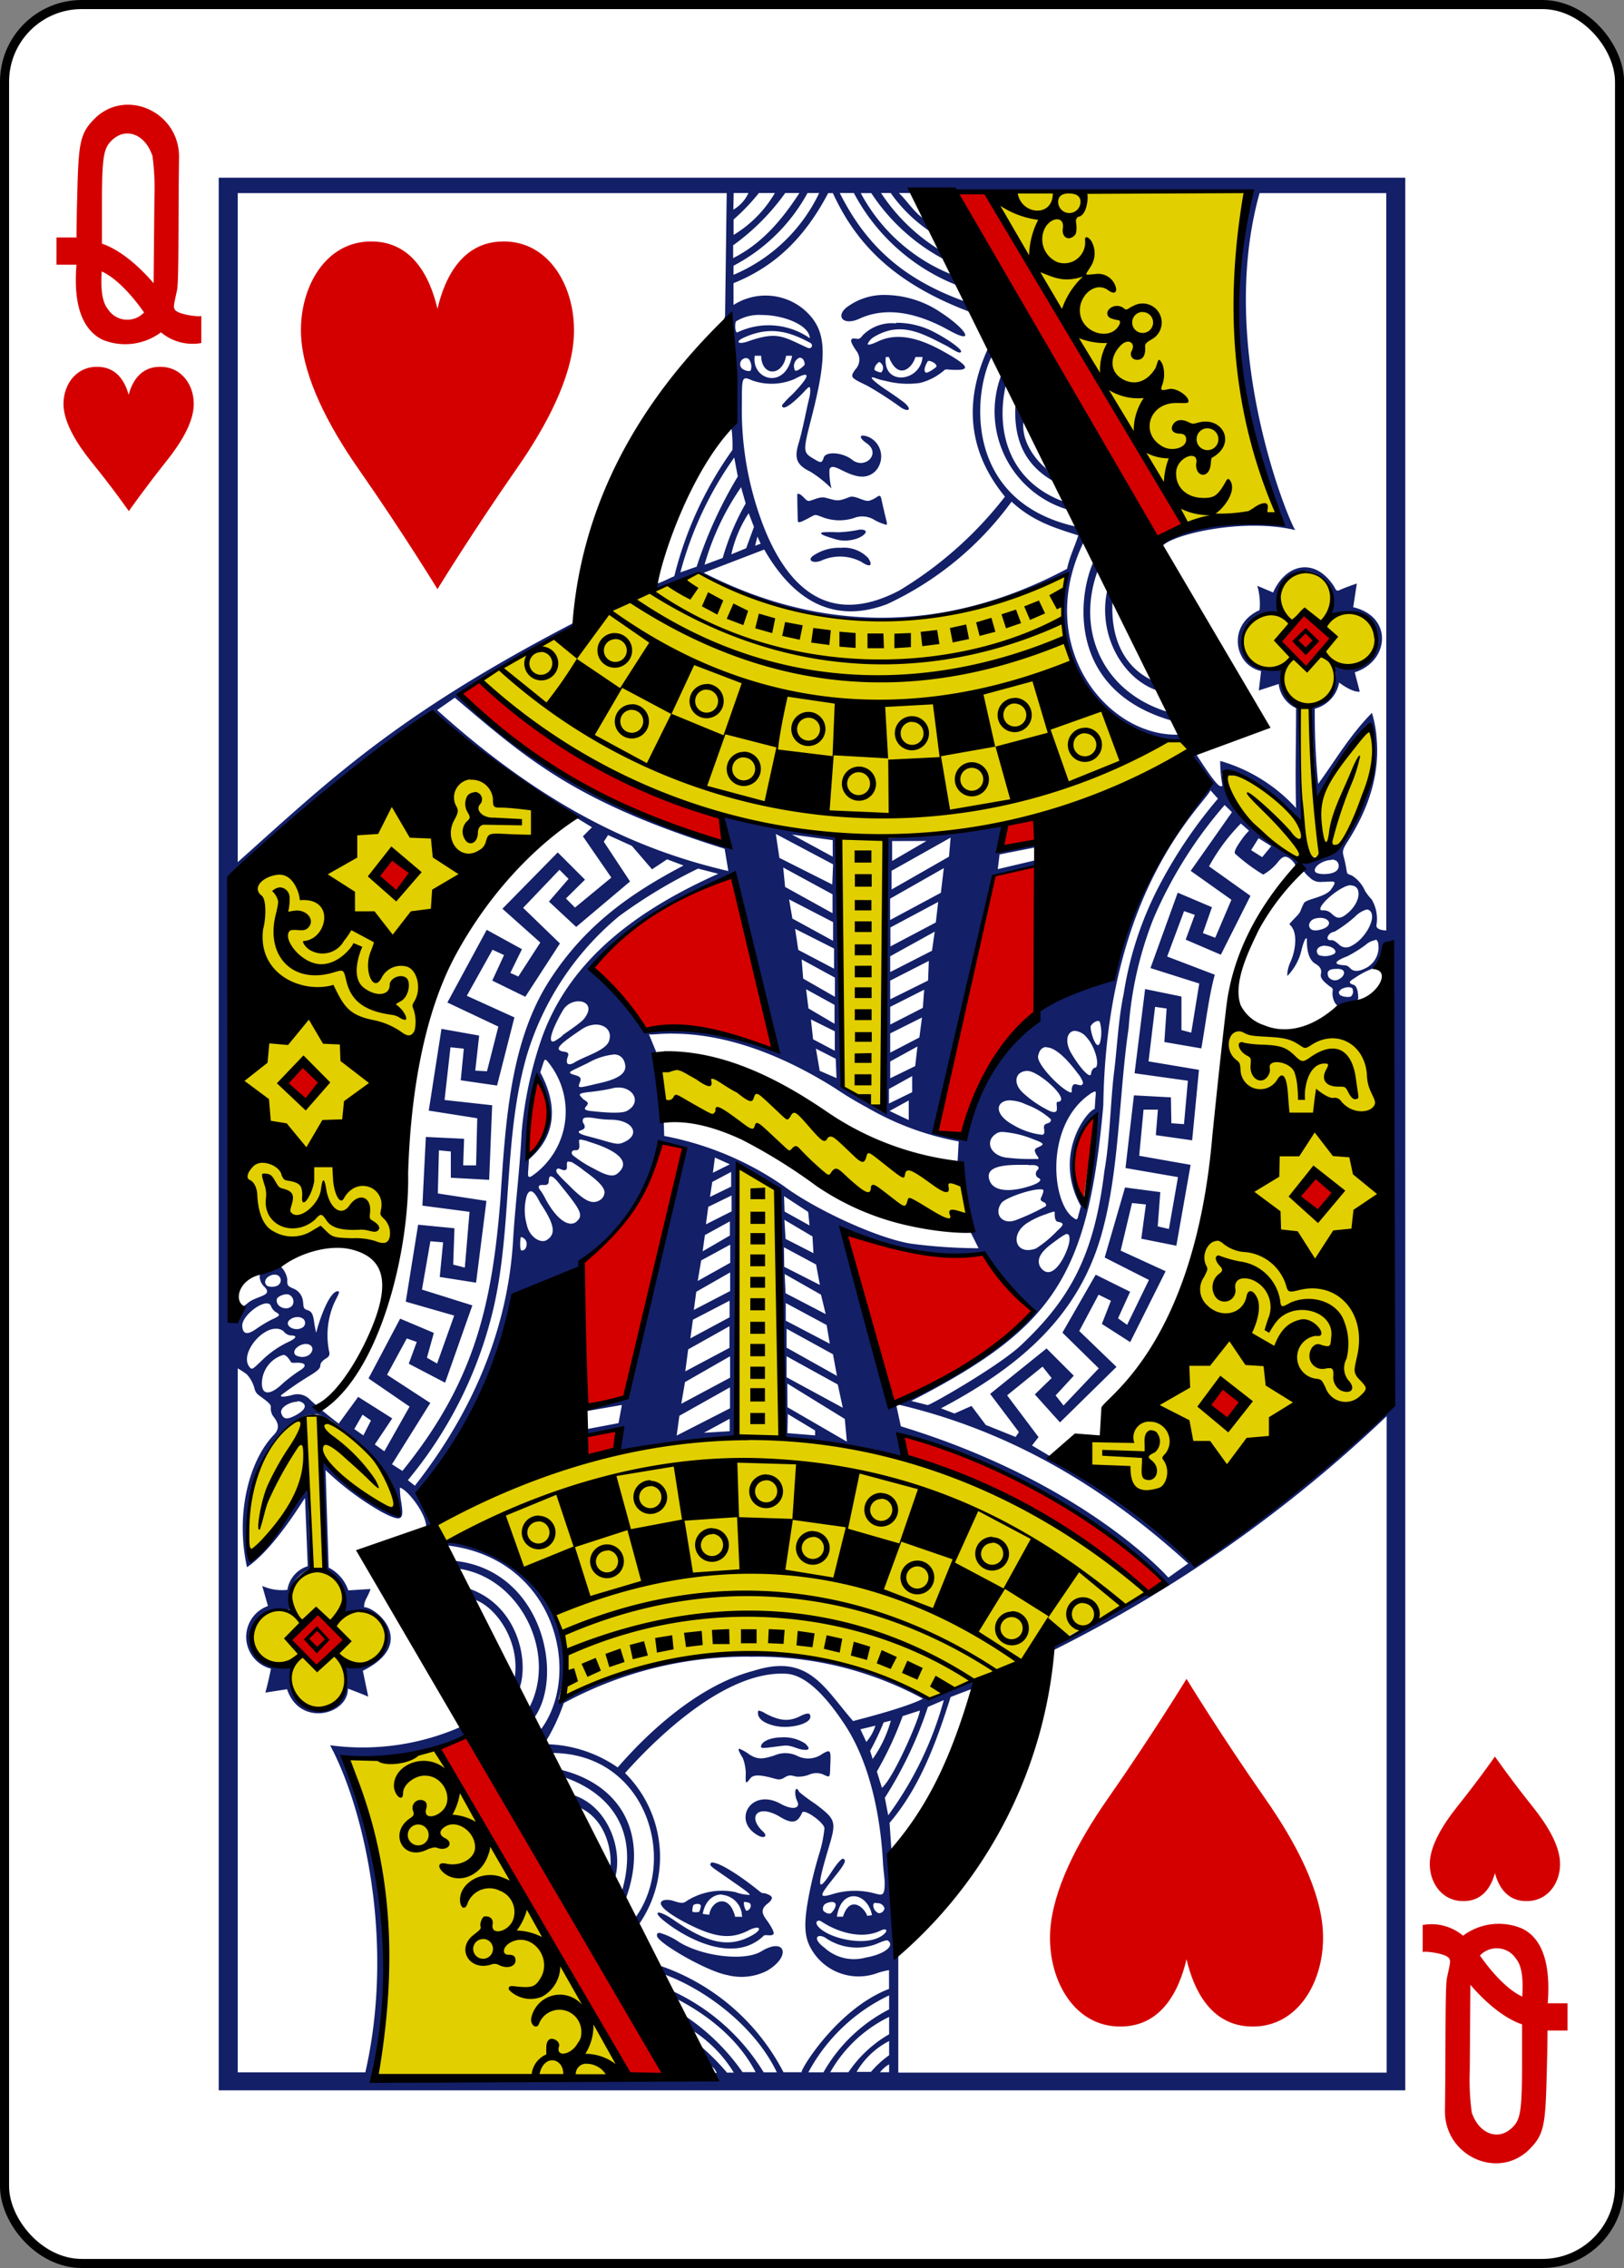 <svg xmlns="http://www.w3.org/2000/svg" viewBox="0 0 178.78 249.65"><rect x="0" y="0" width="178.78" height="249.65" fill="#808080" stroke="none"/><defs><style>.cls-1{fill:#fff;stroke:#000;stroke-width:1px;}.cls-2{fill:#d40000;}.cls-3{fill:#131f67;}.cls-4{fill:#e2cf00;}</style></defs><title>Asset 26</title><g id="Layer_2" data-name="Layer 2"><g id="svg11376"><g id="g6073"><rect id="rect10414-2-6" class="cls-1" x="0.5" y="0.5" width="177.79" height="248.65" rx="8.5" ry="8.5"/><path id="path10446-4-8" class="cls-2" d="M14.21,56.3S12.44,53.75,10,50.76c-1.6-2-2.88-4.17-3-6-.14-2.13,1.15-4.27,3.49-4.38s3.28,1.64,3.67,3.08c.39-1.44,1.33-3.19,3.67-3.08s3.63,2.24,3.49,4.38c-.12,1.87-1.4,4-3,6-2.39,3-4.16,5.53-4.16,5.53Z"/><path id="path10448-8-7" class="cls-2" d="M164.57,193.35s-1.77,2.54-4.16,5.53c-1.6,2-2.88,4.17-3,6-.14,2.13,1.15,4.27,3.49,4.38s3.28-1.64,3.67-3.08c.39,1.44,1.33,3.19,3.67,3.08s3.63-2.24,3.49-4.38c-.12-1.87-1.4-4-3-6C166.34,195.89,164.57,193.35,164.57,193.35Z"/><path id="path37-2-5-5-0" class="cls-2" d="M8.42,29.14H6.22v-3h2.2s0-1.62.08-4.47c.14-6.07.29-7,2-8.69,3.47-3.3,9.28-.61,9.21,4.36-.1,7,0,13.7-.23,14.64-.36,1.67-.4,1.76-.25,2.07.3.61,2.93.88,2.93.71v3a5.42,5.42,0,0,1-4.44-1.18,6.58,6.58,0,0,1-6.47.8C9.44,36.46,8,34.22,8.42,29.14h0Zm7.42,5.23c-1.09-1.57-2.92-3.72-4.64-4.49-.11,1.81,0,3.33.68,4.15a2.53,2.53,0,0,0,4,.34h0Zm.9-17.32c-.81-2.29-2.88-3.07-4.4-1.63-.95.89-1.1,1.83-1.12,6.93,0,3.15,0,4.47,0,4.47,3,1,5.71,4.4,5.69,4.36L17,21.67a26.69,26.69,0,0,0-.23-4.61h0Z"/><path id="path37-3-27-3-0-9" class="cls-2" d="M170.36,220.51h2.2v3h-2.2s0,1.62-.08,4.47c-.14,6.07-.29,7-2,8.69-3.47,3.3-9.28.61-9.21-4.36.1-7,0-13.7.23-14.64.36-1.67.4-1.76.25-2.07-.3-.61-2.93-.88-2.93-.71v-3a5.42,5.42,0,0,1,4.44,1.18,6.58,6.58,0,0,1,6.47-.8c1.84.87,3.24,3.11,2.86,8.19h0Zm-7.42-5.23c1.09,1.57,2.92,3.72,4.64,4.49.11-1.81,0-3.33-.68-4.15a2.53,2.53,0,0,0-4-.34Zm-.9,17.32c.81,2.29,2.88,3.07,4.4,1.63.95-.89,1.1-1.83,1.12-6.93,0-3.15,0-4.47,0-4.47-3-1-5.71-4.4-5.69-4.36L161.8,228a26.69,26.69,0,0,0,.23,4.61h0Z"/><path id="path3054-4-0-3" class="cls-3" d="M154.7,19.56H24.08V230.09H154.7Zm-16.09,1.7h14v81.16s-1.16,0-1.08-.59A4.21,4.21,0,0,0,151,99a5.56,5.56,0,0,1-.73-.94,3.83,3.83,0,0,0-1.43-1.68c-.24-.1-.51-.16-.55-.32s-.11-.66-.21-1.12c-.25-1.16-.48-1.13.26-2.28,2.55-4,3.53-7.7,3.21-11.36a12.81,12.81,0,0,0-.52-2.83c-2.46,2.48-4.24,5.55-5.92,7.82a78.78,78.78,0,0,1-.37-8.28,3.65,3.65,0,0,0,2.68-2.88s1.41,1.11,2.27,1L149.14,74c3.77-1.16,4.28-6.12-.17-7.16l.4-2.61s-1.34.45-1.93.74c-.29.12-.37,0-.57-.4-2.08-3.25-5.3-2.56-6.72.65l-1.74-.74a7,7,0,0,1,.25,2.68c-3.65,1.64-2.75,6.11.17,6.7L138.58,76l2.19-.71a3.34,3.34,0,0,0,1.91,2.66c0,4.38-.11,7.12,0,11a18,18,0,0,0-8.35-5.19,13.64,13.64,0,0,0,.19,2.38c.07.47.06.4-.16.4-.5,0-2.76-3.67-2.76-3.67a.77.77,0,0,0-.49.23c-.27.27.35.77,1.21,2.06,1,1.51.91,1.45.12,2.13-4.52,3.86-11.05,18.57-10,20-2.86.17-14,5.67-16,17-.12.51-.36,1.17-.36,1.17l-3.22-.81c1.94-9.29,6.33-28.17,6.33-28.17a39.07,39.07,0,0,1,4.89-1.08l0-.73-4.24,1,.2-1.62,4-.79v-.38l-4.24.57.69-2.69S101,92.15,97.57,92c.22,10.48-.61,19.18-.16,30.47l-4.65-2.84c-.41-7.86-.54-27.72-.54-27.72l-12.85-2L79.79,93C69.14,88.8,58.45,84.88,50.59,76.57c4.84-3.74,12.93-7.46,12.93-7.46l-.27-.6C43.37,78.84,36.16,86,26.17,94.9V21.26H80l-.18,13.5a1.46,1.46,0,0,1-.17.47c-.66,3.25,1.24,9,.86,11.82a13.94,13.94,0,0,1,.12,2.48,40.69,40.69,0,0,0-6.4,13.9c-.56.22-1.38.68-2,.84l-.17.71A42.12,42.12,0,0,1,77,63.12c16.05,7.88,27.85,6,40.48.1-2,7.12,2.36,16.16,9.57,18.07a7.29,7.29,0,0,0,3,.19c.81-.23-1.81-6.27-3-6.5-3.48-1.52-4.91-5.08-4.54-9.17l-.58-1c-1.19,5,1.67,10,5.59,11.24l1.05,2.32c-7.1-2.15-10.13-8.84-7.76-15.46,0-4.13-2.62-6-3.84-7.74-6.18-2.37-7.32-8.13-6.24-12.79,2.88,1.23-1.94-4.09-1.94-4.09-2.12,4.62-3,10.46,1.84,16.38A42.29,42.29,0,0,1,99,65c-6.6,3.47-11.55,1.13-14.74-6.55a35.51,35.51,0,0,1-2.59-14c0-3,0-3.07,1.15-2.57a6.4,6.4,0,0,0,4.65-.16c1.84-1,1.75-.37-.25,1.7a10.05,10.05,0,0,0-1.13,1.18c0,.61.85.1,2.08-1.12.45-.45.78-.87.92-.87s.15.58,0,1.2c-.07.24-.29,1.24-.5,2.23s-.49,2.15-.62,2.58c-.54,1.71-.4,2.51,1.24,3.3a12.82,12.82,0,0,1,2.32,1.84,7.59,7.59,0,0,1-.22-2.06c.16-.6.87-.18,1.59.17,1.6.77,2.53.79,3.39.07a2.36,2.36,0,0,0-.62-3.82c-1.07-.43-1.26,0-.19.72C97,50,95.18,51.7,93.81,50.61c-1.07-.85-2.92-.94-3.13-.24s-.4.55-1.14.11c-1.15-.68-1.16-.8-.2-4.53,1.82-7.07,1.65-9.67-.77-11.82a6.55,6.55,0,0,0-7.82-.56V31.17c4.5-1.81,7.78-4.9,10.42-9.91h.52c2.63,5.74,6.88,9.94,14.88,13,3.13,3.11-4-8.93-1.7-4a19.62,19.62,0,0,1-10.11-9h1.16A21.77,21.77,0,0,0,104,28.59c1.92,0-2.82-5.85-3.51-7.33h36.87c-1.17,9-2.82,18.72,3.67,36.33C138,56,125.81,59.41,128,60.08c1.08-1.25,8.85-3.1,14.6-1.73-.48-.41-8.77-19.83-3.94-37.09Zm3.94,37.09s0,0,0,0Zm-28.49,34.9,0,1.42.29-.07-.17-1.38Zm-33.29-72h1.62a4.07,4.07,0,0,1-1.66,1.83Zm2.78,0H85.3a13.1,13.1,0,0,1-4.54,4.61l0-1.7a22.9,22.9,0,0,0,2.77-2.9Zm2.88,0H88c-2.18,3.37-4.42,5.72-7.29,7.16V27A24.84,24.84,0,0,0,86.43,21.26Zm2.45,0h1.3a18.33,18.33,0,0,1-9.43,9v-1A19.68,19.68,0,0,0,88.89,21.26Zm3.55,0H94a21.94,21.94,0,0,0,11.48,10.2l.75,1.74c-6.44-2.33-10.71-5.81-13.78-11.94Zm4.52,0h1.11a16.51,16.51,0,0,0,4.25,4.18l1,2A20.79,20.79,0,0,1,97,21.26Zm2,0h1.25l1.65,2.92c-1.1-.62-1.93-2-2.89-2.92ZM97.56,32.47a6.82,6.82,0,0,0-4.39,1.39c-1.19,1-.31,2,1.4,1.24,2.91-1.36,6.26-.75,9.87,1.24,3,1.68,2-.07-.86-1.94A11.1,11.1,0,0,0,97.56,32.47Zm-13.73,2.2c2.45,0,5.26,1.11,5.32,2.56a7.94,7.94,0,0,0-8-.63c-.24-.05-.27-.91-.13-1.22A4.8,4.8,0,0,1,83.83,34.67Zm14.84.93A4.54,4.54,0,0,0,95,36.88c-.33.42-.42.46-.79.4-.72-.12-.68.3.14,1.45a1.56,1.56,0,0,1-.2,1.95c-.61.87-.49.9,1.33,1.78a40.84,40.84,0,0,1,3.78,2.45c.9.51,1.09.06.25-.62-.29-.23-1.14-.84-1.9-1.34-1.29-.85-2.24-1.7-1.21-1.32a6.25,6.25,0,0,0,1.11.3,9.5,9.5,0,0,0,3.77.22A6.44,6.44,0,0,0,104,40.71c.22-.1.44,0,1,0,2,.08,1.59-.52-1.34-2.13s-5.16-1.88-7-1c-.78.37-1.23.46-1.12.23a1.74,1.74,0,0,1,.69-.73c3-1.8,5.4-.31,8,1,1.13.68,1.44.86,1.57.64s-1.26-1.3-3.19-2.28a8.9,8.9,0,0,0-4-.91ZM89.1,37.69c.51.2.28.78-.18.6-2.76-1.25-3.32-1.86-6.61-.7-1.09.38-1.52,0-.18-.53C85,35.83,87.14,36.65,89.1,37.69ZM87.2,39.16c-.75,3.83-4.53,2.65-4.11,0h.7c.05,2.31,2.36,2.3,2.75,0Zm22,0,1,2.2a11.28,11.28,0,0,0,7.38,14.75s1.06,1.64.85,1.85C106.11,55.21,107.06,43.35,109.21,39.16Zm-11.7.14.35,0c1.07,2.67,2.62,1.14,2.92,0l.79,0c-.24,2.76-4.4,3.23-4.05,0ZM88,39.38c.5-.06.67.7.53.84s-1,.93-1.07.41A1,1,0,0,1,88,39.38Zm-5.76.08h.13a1.32,1.32,0,0,1,.27,1.32c-.18.19-.93-.07-1.07-.36a.67.67,0,0,1,.67-1Zm20,.26c.24,0,.91.3.85.63,0,.08-1,.78-1.16.66-.41-.22.16-1.21.23-1.27l.08,0Zm-5.46.12h0A.71.71,0,0,1,97,41a1.58,1.58,0,0,1-.72-.27C96.2,40.28,96.71,39.87,96.8,39.84Zm15,4.85c-.15,3.18.67,6.26,4.12,8.24l-.74-1.36c-.88-.71-2.73-2.73-2.5-5.14ZM80.83,50.36l.39,2.09a47.73,47.73,0,0,0-4.53,9.93L74.9,63A39.43,39.43,0,0,1,80.83,50.36Zm.75,3.26.51,1.8a27,27,0,0,0-2.53,6l-2,.74A28.86,28.86,0,0,1,81.59,53.62Zm6.28.74h-.09c0,.35,0,1.33.06,2.95,0,.31.31.18,1.15-.26s.66-.44,1.37-.2a5.22,5.22,0,0,0,3.63.18,2.52,2.52,0,0,1,2.33.23,5.75,5.75,0,0,0,1,.43c.54.2.33,0,0-1.51-.41-1.65-.24-1.83-.89-1.4a2.61,2.61,0,0,1-.79.35c-.57.07-1.53-.64-2.1-.42-1.38.54-1.37.4-2.65.08-.64-.16-1.26.24-1.81.35C88.71,55.21,88.31,54.36,87.86,54.36Zm23.5.86c2.33,2.16,4.73,2.89,7.34,3.71-.31,1.07-.94,2.28-1.23,3.68-13.54,7.21-27.16,7-40,.44l6.66-2.56c3.64,6.35,8.31,8,13.55,6A35.41,35.41,0,0,0,111.36,55.22ZM82.42,56.49,83,58l-.86,2.35-1.63.67A13.51,13.51,0,0,1,82.42,56.49Zm12.24,1.8a13.34,13.34,0,0,1-2.41.3,15.75,15.75,0,0,0-1.64,0c-.61.12.1.4,1.46.79s3-.2,3.23-.79c.05-.15-.13-.32-.64-.29Zm-11.28.77.36.79-.61.22Zm36,.45,1,2.32c-1.75,3.82-2.92,14.28,8.78,17.54l.51,1.5c-8,.16-15.94-10-10.3-21.35Zm-26.78.79a5.07,5.07,0,0,0-3.11.89c-.7.55.16.9,1.06.46a5,5,0,0,1,4.28.2c.88.6,1.34.5.75-.42a3.67,3.67,0,0,0-3-1.13Zm51.07,2.61c3.06-.05,3.37,4.36,2.78,4.73a4.23,4.23,0,0,1,1.44-.19c2.24.06,3.41,1.31,3.54,3.12s-1.25,2.85-3.26,2.74c-.75,0-1.26-.11-1.23,0,.37,1.46-.08,3.66-2,4.21a1,1,0,0,0-.54.48c-.14,2.32.51,10.27.51,10.27s3.6-6.1,4.41-7c1.59-2.18,2.16-2,1.88,1.64-.39,5-1.15,6.16-4,10.39-1.26,1.82-4.24.86-4,2.09a4.07,4.07,0,0,0,1,1.22,1.61,1.61,0,0,0,1.35.46c1.27,0,1.77-.3,1,.81-.6.88-2.71,1.06-3,1.52-.55,1.06-.17.83-1.12,1.77-.72.8-.47.39-.14,1,.52.85.3,2.54-.21,3.68a3.64,3.64,0,0,0-.37,1.59,6,6,0,0,0,1.53-2.71c.29-1.24.64-1.86.63-1.17,0,.88.15,2.07.93,2.52.62.36.71.72.61,1.16s.38.86.86,1.24c.11.11.49.26.45.5-.13.76.18,1.66.73,1.81.25.12,1.82,0,2.07-.9,0-.28,0-1.45-.63-1.52-.44-.2-.4-.33.27-.73a8.83,8.83,0,0,1,2.22-1.12,2.65,2.65,0,0,0,1.3-.81l.13,48a140.51,140.51,0,0,1-21,18.17,103,103,0,0,0-16.2-11.58l-2-1.19.72-.92-3.46-4.6,3.9-3.16,1,1.26-1.85,1.8,2.77,3.08,6.22-6.11-4.1-3.95,2.13-4,1.36.67-1,2.55,3.12,2,3.9-7.8-4.95-2.27,1.25-5.24,1.53.16-.51,3.77,3.86.77,1.57-8.9-5.66-1,.48-5.08,1.58,0-.23,2.81,4,.57.75-7.76-5.55-.93.72-6,1.27.18-.25,3.69,4.07.7c.45-2.5.81-5.65,1.48-8.11l-5.24-2,1.86-5,1.18.41-1,2.73,3.87,1.66,3.26-6.48-4.56-3.25a21.15,21.15,0,0,1,3.5-4.71l.9.79a6.92,6.92,0,0,0-.83,1c-.61.86-.81,1.29-.72,1.51a19.8,19.8,0,0,0,3.11,2.32,5.5,5.5,0,0,0,1.66-1.43c.52-.62.79-.68,1.32-.29a2.43,2.43,0,0,1,.37.36.78.78,0,0,1,.19.38.3.3,0,0,1,0,.2,1.87,1.87,0,0,1,.35-.24c.38-.21-.74-1.21-1.66-1.73-2.75-1.55-6-4.48-6.73-8.15-.27-1.64,3.95.33,6.86,3.25l2.08,2c-.24-4.23-.58-8.54-.4-12.82l-.64-.45a3.48,3.48,0,0,1-1.33-2.7c-.06-.71.55-1.08-.84-1-2.89,0-4.57-2.72-2.81-5.06.63-.88,3.3-1.31,3.29-1.29a3.43,3.43,0,0,1,2.88-4.45Zm-1.05,32.62C142.57,95.57,142.59,95.58,142.62,95.52Zm3.83-27.89-.08,0ZM50.07,76.8c8.08,6.85,13.24,11.47,29.7,16.63l.41,2.45c-9.46-2.2-19.78-6.65-32.06-17.72Zm-2.43,1.58A83.74,83.74,0,0,0,63.31,89.93l1.86,1.13-1,1,3.13,4.54-4,3.3-1-1,2.1-2.07-3-3-6.09,6.2,4.17,3.72-2.42,3.74-.88-.4,1.28-2.61-3.88-2.13-4.33,8L54.86,113l-1.25,4.92-1.29-.07.43-3.86-4.15-.74-1.4,9,5.34.84-.13,5.19-1.42,0,.1-2.93-4.21-.2-.38,7.56,5.19.68-.52,6.14-1.28-.33.14-4-4-.39-1.36,8.47,5.33,1.53-1.88,5.28L47,149.45l.76-2.73c-1-.43-3.71-1.57-3.71-1.57l-3.48,6.58,4.52,3.1-2.78,4.92L41.26,159l1.92-2.87-3.75-2.37-2.14,2.94a40.31,40.31,0,0,1-3.16-2.63,1.89,1.89,0,0,0-2-.5c-.68.16-1.33.28-1.18,0a38,38,0,0,1,3.31-2.24c.55-.35,1-.66,1-1s.3-.6.69-.84.34-.51.27-.79a8.92,8.92,0,0,1,.6-5.34c.5-1,.65-1.23.33-1.23-1,.12-2.12,3.6-2.34,4.58a10.91,10.91,0,0,1-.25-1.35c-.12-.64-.21-1-.72-1.15s-.41-.44-.48-.9a1.71,1.71,0,0,0-1.08-1.48c-.61-.25-.68-.36-.65-1a2.53,2.53,0,0,0-.87-1.55l-2.11.75a1.6,1.6,0,0,0,.4,1.56c1.06,1-.49,1-1.56,1.68-.29.19-.63.6-.87.46-.68-.22-.62,1.81-1.29,1.56l.16-48.79c5.67-5.91,22.17-18.23,22.17-18.23ZM133.26,87l.82.91a51.88,51.88,0,0,0-6.38,9.42,38.41,38.41,0,0,0-4,12.07c-.6,2.87-.7,5.8-1.07,8.73-.38,3.16-.45,7.42-1.05,10.76-1.11,9.16-3.66,14-9.22,19.22-2.44,2.28-10,6.6-10.24,6.55l-1.8-.45c15.57-8,19.46-13.56,21.14-32.55.33-23.83,11.09-33.06,11.79-34.66Zm1.53,1.59.83.81-4.54,6.46,4.48,3.18-1.78,4.18-1.36-.51,1-2.85-3.77-1.6-3,8.3,5.37,1.7-.88,5.41-1.08-.29v-3.69l-4-.82-1.16,9.27,5.87.82-.43,4.78-1.39-.1-.05-2.85-4.07-.22-.93,8,5.78,1-1,5.71-1.23-.29.28-3.77-3.88-.51-2.24,7.71,4.87,2.47-2.4,4.94-1-.72,1.33-2.92-3.79-1.88-3.66,6.38,4,3.93-3.88,4.09-.87-1.11,2-2.17-3-3-6.21,5,3.17,4.21-.37.53-3.28-1.32-1.57-2.09-1.88.83-1.48-.57c9.18-4.84,15.15-10.46,17.61-18.93,1.35-4.68,1.76-9.8,2.2-14.95.23-2.68.46-5.36.85-8A40.25,40.25,0,0,1,127,101.07a47.64,47.64,0,0,1,7.83-12.47ZM85.41,91.8l6.3,3.34-.09,2.22L85.8,94.43Zm1.77.06,4.49.62,0,1.82Zm-20.24.06,2.62,1.19,2.22,2.58,1.66-1.1,1.81.68c-5.71,3-10.78,6.49-14.72,12.59-4.4,6.8-4.88,15.7-5.45,24.28-.94,11.85-3,20.17-10.78,29.77l-1.15-.73,4.22-6.75-4.76-3.1,2.17-4,1.1.38L45,150.11,49,152.2l3-8.51-5.55-1.74.93-5.32,1.4.12-.37,3.81,4,.63,1.14-9-5.35-.82.12-4.75,1.31.13v2.89l4.22.23.33-8.21-5.24-.58.65-5.8,1.47.15-.34,3.48,4,.58,1.91-7.5-5.24-2.38,2.83-5.07,1.27.59-1.3,2.81,3.64,1.78,3.81-5.87-4.05-3.92,4-4.19,1,1-2.16,2.5,3,2.79,5.93-5-2.89-4.38Zm37.71.28-.18,2.1-6.32,3.61V95.85Zm33.9.07,1.4.87-1,1.21-1.22-.77Zm-36.56.3-3.78,2.2V92.58Zm44.61,2.05a1,1,0,0,1,.52.14.72.72,0,0,1-.1,1.17c-.56.39-2.09.37-2.25,0-.22-.59,1-1.29,1.83-1.27Zm-60.38.87,5.43,2.95,0,2.08-5.22-2.89Zm17.68.07-.32,2.71-5.59,3,0-2.35Zm-27.06.05,2.23.57c-8.24,3.7-16.38,9.07-19.55,18.44a43.34,43.34,0,0,0-2.09,9.92c-.2,4.21-.74,8.36-.94,11.87-.4,7.15-2.74,16.84-10.82,27.13l-.77-.61A46.06,46.06,0,0,0,54,145.31c2.52-9.37,1.27-19.72,4-29.15a31.85,31.85,0,0,1,10.15-15.31,56,56,0,0,1,8.72-5.25Zm3.74.79h0c2,6.78,4.47,19.14,4.47,19.14C79.82,113,71,113.44,71,113.44s-5-6.44-5.92-7c4-5.38,14.75-10,15.51-10.08Zm68.14,1.07c1.22,0,1.13,1.83-.41,3.09-.79.65-1.15.56-1.73,0a1.28,1.28,0,0,0-1-.35c-.86,0,.84-1.8,2.36-2.55a2,2,0,0,1,.81-.23ZM86.87,99l4.84,2.5,0,2.06-4.48-2.45Zm16.41.28-.26,2.26-5,2.64,0-2.09Zm47.16.84a.47.47,0,0,1,.42.19c.69.77-.62,3.11-2.1,3.81a1.09,1.09,0,0,1-1.39-.19c-.23-.2-.57-.46-.77-.44-.85.09-.38-.87.3-.93a14,14,0,0,0,2.27-1.66,2.92,2.92,0,0,1,1.26-.78Zm-5.12.91c1.07,0,1.46.87.19,1.26-.9.28-1.41.08-1.4-.53.19-.63.74-.7,1.21-.73Zm-57.79,1.21,4.29,2.17,0,2.22-3.94-2.07Zm15.37.31-.3,2.1L98,107v-1.74Zm48.48.88c.29,0,.38.35.38.93a2.59,2.59,0,0,1-1.59,2.29c-.7.32-1.19.29-1.54-.08a1,1,0,0,0-.49-.31c-1.49-.06-1.25-.45.18-1a14.43,14.43,0,0,0,2-1.24,2.15,2.15,0,0,1,1.11-.54Zm-5.48.69c.73,0,1.38.52,1,.86a2.14,2.14,0,0,1-1.73.15C144.7,104.65,145.09,104.09,145.9,104.09Zm-57.65,1.49,3.66,2,0,2.11-3.49-2Zm14,.16-.08,2.16L98,110l0-2.06Zm45.21.9c.71.05.62.74,0,1.08a.87.87,0,0,1-1.21-.21C145.82,106.54,147,106.66,147.5,106.65Zm1.43,2.22a.68.68,0,0,1-.18.8c-.31.13-1.12,0-1.25-.24s-.08-.3.12-.5S148.69,108.47,148.93,108.87Zm-60.15,0,3.13,1.72,0,2.08L89,111Zm13,.05-.15,2L98,112.78l0-1.95ZM63.7,110.22c.78,0,1.38.53.92,1.42-.29.56-.5.76-1.75,1.65-.51.36-1,.69-1,.74s-.36.27-.57.42c-1.12.78-.73-.85.67-3.24A2,2,0,0,1,63.7,110.22ZM101.5,112l-.29,2.2L98,115.87v-2.12Zm-12.23.21,2.63,1.31,0,2.14-2.39-1.26Zm31.59.17a.23.23,0,0,1,.21.1,4.27,4.27,0,0,1,0,2.36c-.37.87-1.08-1.33-1-1.89a1.21,1.21,0,0,1,.75-.57Zm-55.28.4c1.06,0,1.83.71,1.47,1.8s-2.82,1.71-3.9,2.43c-.71.35-.88,0-.66-.65.1-.29.18-.51-.36-.59-1.31-.19-.51-.84,1.89-2.46a2.92,2.92,0,0,1,1.56-.53Zm52.74.69a1.89,1.89,0,0,1,1.32.74c.83.9,1.42,2.8,1,3.3-.35,0-.52.47-.53.68-.05.6-1.14-.49-2.16-2.22-.83-1.39-.43-2.5.4-2.5ZM74,113.78c3.24,0,9.43.65,18,6.05a38.36,38.36,0,0,0,3.42,2.06,31.4,31.4,0,0,0,10.12,3.75l-.12,2.18c0,.69,1.09,4.68.57,6.92-.77,0,.74.66.74.66l1,2a58.26,58.26,0,0,1-7.48-.51c-3.77-.62-10.64-3.83-14-6.36a34.36,34.36,0,0,0-13.13-5.49l-.06-1.88a69.28,69.28,0,0,0-.8-7.31l-.82-2c.2.08,1.06-.07,2.54-.08Zm27,1.41-.25,2.16L98,118.69v-1.85Zm14.22.1c.8,0,2,.94,3.39,2.82a3.21,3.21,0,0,1,.6,1,.27.27,0,0,1-.33.34c-.54-.1-.74-.3-.9.38,0,.17.06.47-.13.42-1-.29-3.74-3.1-3.57-4,.13-.68.46-1,.94-1Zm-25.4.14L92,116.54l.09,2.13-1.85-.8Zm-22.35.65a1.15,1.15,0,0,1,1.24.73c.49,1.2-.38,1.93-2.95,2.47-2.23.53-2.19.57-1.88-.27.21-.55-.48-.62-.87-.76-.65-.25-.12-.33,1.76-1.27A7.15,7.15,0,0,1,67.53,116.08Zm-7.44.57c.06,0,.14.05.25.19a8.62,8.62,0,0,1-1.7,12.59c-.47.31-.48,0-.43-.6l.08-1.18c0-.23,4.72-3.14,1.25-9.61l.29-.91c.09-.29.16-.48.26-.49Zm53.07,1.23c1.28,0,4.88,3.29,3.35,3.41-.18,0-.12.25-.12.4a2.22,2.22,0,0,1,0,.54c-.11.29-.53.23-1.18-.15a11.77,11.77,0,0,1-2.58-1.83c-1.11-1.06-.8-2.37.57-2.37Zm-12.68.57,0,1.77-2.56,1.25,0-1.6ZM68,119.71c1.73-.06,2.7,1.67,1,2.58-.69.36-3,.11-4,0s-.49-.46-.42-.57c.16-.27.29-.31-.33-.69-.49-.52-.78-.65.46-.81a22.19,22.19,0,0,0,2.56-.39A2.81,2.81,0,0,1,68,119.71Zm52.53.42c.13,0,.11.21.06.76l-.08,1.18c-.79.13-4.69,5-1.52,10.7l-.27,1c-.12.5-.16.57-.57.26-2.38-1.65-3.15-10.08,1.78-13.56A2.19,2.19,0,0,1,120.53,120.14Zm-9.27,1a4.26,4.26,0,0,1,1.66.43,8.37,8.37,0,0,1,2.73,1.61c.14.23-.08.42-.38.5s-.41.26-.31.69c0,.25.06.53-.25.55a7.86,7.86,0,0,1-3.18-1.09C109.32,122.63,109.62,121.09,111.26,121.12Zm-11.22,0v2.16l-2.11-1ZM64.73,123a7.62,7.62,0,0,1,.91.11,11.5,11.5,0,0,0,1.59.14c2.4,0,3.4,1.64,1.41,2.5-.54.23-.77.21-2.25-.22-.71-.21-1.58-.43-1.93-.53-.71-.2-1-.43-.49-.59s.48-.46.2-.86c-.07-.41.06-.56.55-.54Zm55.79,0c-.34,3.34-.62,5.94-1.12,9.21C119,132.07,116.45,125.91,120.52,123Zm-10.1,1.6a11.1,11.1,0,0,1,3.38.82c1.12.42,1.26.53.49.86-.47.2-.41.38-.27.69s.62.69,0,.6a21.81,21.81,0,0,1-3.34-.16c-1.81-.32-2.3-2-.82-2.73A1.32,1.32,0,0,1,110.42,124.6Zm-46.49.84a4.68,4.68,0,0,1,1,.27c3.25,1,4.57,2.28,3,3.5-.46.35-1.18.2-2.53-.56a12.71,12.71,0,0,1-2.33-1.48c-.26-.27-.12-.59.28-.56s.46-.24.42-.69S63.71,125.45,63.93,125.45Zm8.77.3,2.49.57L69,153.71a22.42,22.42,0,0,0-4.84,1.69l4.3-.75-.37,2-3.91.74-.09.58,4.47-.81s-.16,1.87-.32,2.59c4.27-.35,8.49-1.54,12.78-1.58,0,0,.1-21.62.09-24,0-2.55,0-5.59,0-5.59L85.4,131l.71,27.25,13.49,2.21c-.09-.46-.46-2.57-.46-2.57,10,3,20.14,7.36,29.11,16.43-4.18,2.28-8.12,4.53-12.18,6.72l-.59.85a150.24,150.24,0,0,0,37.17-26v72.25H98.89v-6.73l0-6c-.22-3.86.45-8.12-.73-11.36l-.23-3.4c3.33-3.9,5.13-8.82,6.72-13.85,0,0,1.6-.63,2.38-.9l.27-1c-1.55.8-5.11,2.13-5.11,2.13.38-.3-7.56-3.67-12.47-4.46a48.69,48.69,0,0,0-27.67,4.37c-.43.3-.61.29-.5-.1a13.76,13.76,0,0,0-9.68-16.94,11.45,11.45,0,0,0-2.88-.45l.13.65c12.18,1.38,15,14.34,10.35,20.36-1.23,2-1.42,2.57,1.16,2.5,10.43-.09,14.05,11.65,9.3,18.14a7.14,7.14,0,0,1,.38.76,13,13,0,0,0-1.5-16.69c3.88-4.36,11.34-11.34,17.78-10.93,2.35.15,4.66,3,6.2,5.29C96.13,194.38,97,201.13,97.2,205c.06,1,.19,1.74.19,2.27,0,1.54-.29,1.36-1.28,1.1a8.44,8.44,0,0,0-4.2.05c-2,.62-1.7.27.1-2,1.06-1.32,1.2-1.73.77-1.82-.13,0-.58.43-1.17,1.34-1.77,2.75-1.64,1.62-.35-2.67.83-2.79.75-3-1.52-4.72a18.69,18.69,0,0,1-1.76-1.3c-.43-.91-.61.23-.22,1s-.42,1.07-1.81.31c-3.28-1.83-5.42,1.88-2.49,3.48.69.38,1.08.07.54-.43-1.8-1.68-.55-3.09,1.89-1.61,1.41.86,1.95.58,2.42-.49.26-.44,2.45,1.14,2.45,1.75a14.3,14.3,0,0,1-.5,2.55,44.4,44.4,0,0,0-1.2,4.77c-.55,2.86-.54,4.33.05,5.58a6,6,0,0,0,7.54,3,8.29,8.29,0,0,1,1.22-.3l0,2.07c-5.69,2.17-9.8,8.94-9.62,9.17h-2a24.08,24.08,0,0,0-13.46-11.68c-1.18-1,.29,2.75,1.65,3.58,2.86,1.46,6.65,4.06,8.74,8.09l-1.44,0A23.64,23.64,0,0,0,75.56,222c-.51-.11.37,4.88,2.44,6.42l-37.1.65c2.53-10,3-21-2.91-35.55A28.1,28.1,0,0,0,51.26,191l-.36-1a26.82,26.82,0,0,1-14.56,2.11c3.79,7.07,7.12,21.77,3.88,36H26.17V150.62a10,10,0,0,1,1,.66,3.65,3.65,0,0,1,.84,1.54c.16.6.32.63,1.17,1.27.41.31.64.58.64.74a1.55,1.55,0,0,0,.25,1.06c.75.91.62,1.49.05,2.08-2.61,2.73-4.25,8.48-2.93,14.54,3.1-2.1,6.28-7.59,6.39-7.6l.3,7.49A3.23,3.23,0,0,0,31.64,175a5.26,5.26,0,0,1-2.77-.43l.63,2.21a3.61,3.61,0,0,0,.33,6.9s-.34,1.71-.62,2.63l2.39-.37c1.39,4.18,6.72,2.84,6.7-.07,0,0,1.62.61,2.24.89l-.6-2.85c6.06-3,1.53-7,.14-7,0-.8.38-1,.71-2l-2.45.15a4.39,4.39,0,0,0-2.16-2.51l-.34-10.73A31.23,31.23,0,0,0,42,166.42c2.27,1.19,2.5.93,2.16-1.13a9.38,9.38,0,0,1-.14-1.54c.85.2,3,3,2.89,4.39.78,1,1.49-1.74-.53-4.1a44,44,0,0,0,10.35-21.47l7.15-2.86.08-.94c4.87-3.28,7.41-7.85,8.75-13Zm6,1.68,1.65.74-1.87.93Zm-15.85.45a10,10,0,0,1,1.46,1c1.4,1,2.21,1.74,2.24,2.37a1.07,1.07,0,0,1-.57.9c-.84.45-1.65.08-3.48-1.8a14.71,14.71,0,0,1-1.16-1.2c-.21-.32-.06-.61.29-.48,1.48.67.2-1.2,1.22-.73Zm50.39.39a4.23,4.23,0,0,1,.7,0c.4.08.51.31.27.53s-.27.69.11.87.16.39-.16.58a4.53,4.53,0,0,1-.86.34c-2.24.71-3.9.5-4.33-.56-.5-1.21.45-1.8,3.2-1.8h1.08ZM80.49,129l0,1.62-2.33,1.13.25-1.65Zm-19.8.51c.2,0,.54.33,1,.93,2.25,2.77,2.55,3.31,1.81,4s-2.1,0-3.41-2.4a7.68,7.68,0,0,0-.52-.9c-.48-.57-.27-.75.34-.7.34,0,.49-.09.5-.44s.09-.54.25-.53Zm53.85,1.4c.41,0,.38.14.2.62s-.37.56.22.83c.1,0,.32.32.12.44a24.63,24.63,0,0,1-3.32,1.53c-1.47.49-2.38-.72-1.51-1.92.36-.5,2.85-1.41,4.09-1.49h.2Zm-55,1.61c1.49,2.24,1.68,3.29.7,3.94-.62.48-1.95-.21-2.25-1.66a5.83,5.83,0,0,1,0-3.19c.54-1.39,1.38.67,1.54.9Zm21-.93v1.75l-2.83,1.43.26-1.93Zm5.77.07,2.66,1.74.15,1.49-2.75-1.53ZM116,133.37c.07,0,.11,0,.11.12s-.05.94.35,1c.78.13.61.38-.08,1a12.93,12.93,0,0,1-2.32,1.93c-2.31.86-3-1.6-.85-2.88a9,9,0,0,1,1.95-.89A6.37,6.37,0,0,1,116,133.37Zm-29.65.9,3.09,1.83.11,1.84-3.07-1.57Zm-6,.17V136l-3,1.74.25-1.79Zm12.48,1.31c.85.4,11.81,3.47,15.44,2.42,0,0,3.1,4.51,5.4,6.12-3.56,5.25-15.6,10.41-15.6,10.41Zm24.66.11c.2,0,.25.19.25.57,0,1.09-1.83,5.1-3.24,3-.39-.77,0-1.56,1.25-2.5,1-.75,1.49-1.1,1.75-1.11Zm-59.65.63c.27.3.15,1.21-.43,1.15-.17,0-.19-.95-.08-1.45C57.51,136.11,57.77,136.4,57.86,136.49Zm22.55.51,0,2-3.58,2,.38-2.26Zm5.91.29,3.54,1.9.42,2.25-3.93-2Zm-5.92,2.77v2.05l-4,2.08.27-2Zm6,.18,4,2.27.52,2.14-4.42-2.3Zm-56.13.07a.62.62,0,0,1,.39,1.13c-.32.3-1.24.24-1.32,0C28.92,141,29.49,140.31,30.26,140.3Zm1.21,2.17a.85.85,0,0,1,.27,0,.83.83,0,0,1,.47,1.19c-.53.72-1.92.22-1.72-.69C30.55,142.76,31.06,142.5,31.47,142.47Zm48.86.69V145L76,147.32l.28-2.05Zm6.18.26L91,145.85l.35,2.06-4.85-2.54Zm-57.18.05a.48.48,0,0,1,.48.21,1.49,1.49,0,0,0,.5.7c.58.34.64.41-.47.9a15.46,15.46,0,0,0-1.71,1.05c-1,.67-1.38.44-1.45-.34-.09-1,1.7-2.48,2.64-2.53Zm3.38,1.5a1,1,0,0,1,.61.14.59.59,0,0,1,0,1c-.83.53-2.12-.2-1.43-.83a1.31,1.31,0,0,1,.79-.31Zm47.61,1,0,2.38-4.87,2.59.32-2.42Zm-50,.28a1.33,1.33,0,0,1,.89.26A1.17,1.17,0,0,0,32,147c.84,0,.57.34-.31.74a10.64,10.64,0,0,0-2.93,2.08c-.91.85-1,1-1.27.68-1.11-1.29,1.05-4.14,2.78-4.24Zm56.28,0,5.11,2.81.44,2.38-5.55-3.11Zm-52.93,1.68a.82.82,0,0,1,.55.17c.36.3.15.87-.35,1.13a1.43,1.43,0,0,1-1.33-.08c-.48-.49.39-1.21,1.13-1.23Zm-2.47,1.2c.31,0,.59.37.85.8.09.11.44.06.69.06,1,0,1.09.41.16.93a18.29,18.29,0,0,0-1.76,1.35c-1.6,1.54-2.47,1.18-2.27-.4a3.28,3.28,0,0,1,2.33-2.74Zm55.4.15,5.64,3.11.55,2.56-6.19-3.36Zm-6.22,0,0,2.36L75,154.52l.41-2.39Zm6.3,3L93,156.19l.23,2.5-6.54-3.79Zm-6.31.42v2.31l-5.87,3,.3-2.18Zm-47.63,1.53a.93.93,0,0,1,.41.07c.69.32.51.87-.53,1.44s-1.42.48-1.64-.17S31.93,154.3,32.74,154.29Zm65.91.31c11,2.53,21.72,8,32.16,17.55l-2.18,1.55S119.48,163.2,99.17,157Zm-11.91,1.1,3,1.81V158l-3.05-.25Zm-51.87,0a6.13,6.13,0,0,1,1.52.67c4.37,3.18,6.12,5.09,7.2,8.57.65,2.09.64,2-1.5.87a21,21,0,0,1-6.54-5.16,99.08,99.08,0,0,0,.33,12.17c2.73,1.35,1.85,4.88,1.84,4.86,7-1.93,5.48,7.4.25,5.39,1.25,7-6.72,6.43-5.9.43-6.34-.25-5.22-7.2,0-6.24a3.53,3.53,0,0,1,2.15-4.52l-.3-9.17s-5.17,7.46-6,7.35c-.51-.07-1.27-.93,0-7.47.67-3.41,4.26-7.56,6.27-7.69.36,0,.5-.06.64-.05Zm5.05.07.93.64L40,158l-1-.7Zm40.42.45,0,1.37-2.84.17ZM50.58,172.69c6.69,1,10.79,9.29,7.69,15.26-.37.27.2,1.57.58,1.08,3.27-4.66.83-16.12-8.69-17.21-1.94-.24-.18.35.42.87Zm1.08,2.2c-.54,1.49-.68,1.84.7,1.23,2.44.91,5.07,4.9,4.23,8.92-.27.47.2-.31.52,1C58.32,183.11,57.12,176.78,51.67,174.88Zm30.94,7.48a38.22,38.22,0,0,1,19,4.61c-1.83,1-7.69,2.46-7.69,2.46C90.67,185.71,89,182,83,183.9c-6.23,1.62-11.84,7-15,10.65A14.33,14.33,0,0,0,60.37,192c-.16,0-.4.71-.2-.45a21.29,21.29,0,0,0,1.89-4.08A42.35,42.35,0,0,1,82.61,182.36Zm21.3,4.77a38.75,38.75,0,0,1-6.12,12.68l-.37-1.93a44.46,44.46,0,0,0,4.74-10Zm-2.65,1.15c.18.28-2.73,7.24-4.16,8.51l-.56-1.8a38.71,38.71,0,0,0,2.84-6.1Zm-17.69,0c-.09,0-.12.09-.12.26,0,.64.66,1.14,1.86,1.42,1.63.37,3.91-.2,3.91-1,0-.45-.32-.48-1.25,0-1.17.55-2.2.44-3.73-.38a1.83,1.83,0,0,0-.68-.29Zm14.51,1.11a13.58,13.58,0,0,1-2,4.22l-.28-.89a31.39,31.39,0,0,0,1.49-3.14Zm-1.7.55a5,5,0,0,1-1,1.79l-.65-1.39Zm-10.31,1.29c-1.1,0-2.2.38-2.29,1,0,.28.38.17,2.43-.08,1.08-.13,1.6.51,2.59.45.51-.06,0-.53-.12-.67A4.24,4.24,0,0,0,86.06,191.24Zm-4.71,1.29c-.11,0,0,.31.43,1a5,5,0,0,1,.32,1.68c-.05,1.23,0,1.19.55.48.38-.38,1.12-.3,2.29,0,.75.21.93.28,1.46-.05s.75-.19,1.27-.08a3.26,3.26,0,0,0,1.51-.26,2,2,0,0,1,1.39,0c.9.43.77.39.84-1.14s0-1.62-.87-1.11a2.67,2.67,0,0,1-2.71.26,3,3,0,0,0-2.6-.07c-1.2.37-1.75.49-2.71-.1a5,5,0,0,0-1.18-.67ZM61.73,194.8l.54.88c4.85,1.75,8.14,5.74,6.2,12.48l.46.74c2.43-6.79-.34-12.39-7.2-14.1Zm1.5,2.87L63.9,199c3.65,1.78,3.43,6.67,3.23,6.48l.57,1.27c.91-3.17-.75-7.84-4.46-9.12ZM78.49,205a.27.27,0,0,0-.28.15c-.09.24.19.39,1.86,1.55,1.43,1,2.54,1.74,2.46,1.88a4.78,4.78,0,0,1-1.58-.31,7.25,7.25,0,0,0-5.51,1.08c-.35.24-.93,0-1.44-.15a2.19,2.19,0,0,0-.87-.05c-1,.27,0,1.28,2.52,2.58,3.13,1.6,4.83,1.74,6.73.77,1.26-.66,1.72-.17.33.58-2.41,1.31-4.72.91-8.53-1.73-1.77-1.22-2.47-1-1,.15,2.66,2.1,7.79,4.65,10.94,1.53a2.17,2.17,0,0,1,.55,0c.65,0,.68-.21,0-1.29-.41-.66-1.24-1.35-.23-2.15.77-.61.71-.9-.22-1.18-.24-.07-.22.09-.59-.21-2.23-1.81-4.41-3.17-5.18-3.17Zm1,3.57a2.42,2.42,0,0,1,2.17,2.06c0,.12,0,.24.07.36l-.8,0c-.66-2.66-2.65-1.78-2.85-.22l-.72-.1c.26-1.48,1.19-2.16,2.13-2.13ZM96,210.81l-.53.08c-.35-1-1.92-2.29-2.67.09l-.67,0c.47-3.23,3.38-2.73,3.87-.14Zm-4.07-1.34c.22.31-.16.83-.39,1.07s-.68,0-.88-.19a.61.61,0,0,1,.24-.81c.3-.15.8-.29,1-.07Zm-9.33.1c.22.5-.4.88-.48.71a1.51,1.51,0,0,1-.22-.93c.21,0,.62.06.7.22Zm14-.08a.77.77,0,0,1,.77.57.64.64,0,0,1-.62.54.92.92,0,0,1-.6-1C96.26,209.39,96.39,209.47,96.59,209.49Zm-19.49.16c.12.18-.1.72-.15.8a1.89,1.89,0,0,1-.73,0,1.51,1.51,0,0,1,.11-.76c.2-.13.63-.19.77,0Zm13,1.75a.72.72,0,0,1,.35.13c2,1.31,4.58,1.9,6.43,1,.41-.21.69-.2.68,0s-.46.67-1.31.93c-1.91.58-5.06-.18-6.16-1.36-.32-.35-.27-.67,0-.66Zm-17.56,1.37c-.19,0-.25.11-.22.34.13.78,5.48,3.88,7.72,4.29a6.21,6.21,0,0,0,4.39-.47c2.73-1.6,2-3.76-.64-2.13-1.8,1.09-6.34.59-9-1a7.35,7.35,0,0,0-2.2-1.05Zm24.12,1.13c.68-.29,1-.39,1.12-.26.69.58-.44,1.48-2.5,1.84a4.82,4.82,0,0,1-4.51-1.07c-1.45-1.08-.77-1.61.07-1.12a6.07,6.07,0,0,0,5.83.61ZM73,217.28c4.74,1.71,10.13,5.83,12.52,10.83H84.07a23.08,23.08,0,0,0-10.15-9,3.5,3.5,0,0,1-.91-1.78Zm24.88,2.34v1.56a17.49,17.49,0,0,0-7.23,6.93l-1.66,0a19.68,19.68,0,0,1,8.89-8.47Zm0,2.38v1.92a13.6,13.6,0,0,0-4.48,4.18h-2A15,15,0,0,1,97.9,222Zm-21.69,1.47a14.43,14.43,0,0,1,4.59,4.67l-.75,0a26.2,26.2,0,0,0-3-3,4.43,4.43,0,0,1-.85-1.7Zm21.69,1.23s0,0,0,0v1.53a11.08,11.08,0,0,0-2,1.83H94.3a8.85,8.85,0,0,1,3.59-3.4Zm0,2.54v.86h-1a3.54,3.54,0,0,1,1-.87Zm-19.51.22a1.73,1.73,0,0,1,.53.72l-.27,0Z"/><path id="path3052-2-5-5" class="cls-4" d="M37.9,193.69c3.29.09,10.25-1.15,10.14-1s21.57,36.09,20.69,35.73c-.28.45-27.63.43-27.63.43C40.5,228.84,46.9,215.46,37.9,193.69Zm9.78-25.43c10.51-8.77,21.52-8.84,33.35-10l.27-29.81L85.58,131l.09,27.31a68.07,68.07,0,0,1,40.64,17c.14.22-16.74,9.31-24.13,11.71-5.74-4.24-20.88-6.92-30.93-3.66-2.76.9-6.15,2.33-9.44,3.39,2.39-14.39-8.77-16.51-12.7-17.18C48.62,169.5,48,168.43,47.68,168.26Zm-13.49,4.65a69.94,69.94,0,0,0-.24-9.27c-.06-.72-6.15,9.33-6.49,6.89-.85-6.1,2.16-13.85,6.88-14.8.47-.64,9.83,5.19,9.4,10.23-.14,1.64-8.35-5.55-8.38-5.12-.19.84.24,12.09.5,12.07,2.36,1.34,1.85,3.06,2.11,4.49,6.34-.94,6,6.13,0,5.91.37,8.36-7.34,4.58-5.82.13-7.76-.37-3.94-7.67-.07-6.07-.23-1.84.22-3.77,2.11-4.47Zm8.91-35.47c-.45-.18-16.56-1-16.56-1l.84-39.52c8.23-19,39.19-10.13,34.27-6.08C46.84,100.6,44.59,118.4,43.1,137.45Zm29.72-16.23-.49-4.39c-1.26-2.73,32.95,13.18,33.34,13.52l1,4.68C106.86,137.09,84.9,126.7,72.82,121.21Zm62.28-7.79c-2.55,19.69-2.41,39.5-16.9,46.36,10.9,10.63,20,2.44,33.73-4.45.37,0-.46-42.17-.69-42.14C145.81,113.49,140.44,113.61,135.1,113.43Zm7.55-19.22c-2.69-.41-9-7-7.67-8.94,0-1.49,7.8,4.2,8.61,5.73-.4-.46-.45-13.89-.58-13.36-.3.16-2.37-1.34-1.83-4.14-6,1.32-5.62-6.46-.42-6.14-.67-7.08,7.92-4.48,5.63.26,7.35-1.36,6.08,6.95.53,5.59.47,3.15-.82,4-2.63,4.65.12,1.32.61,10.13.61,10.13s5.44-8.39,5.83-7.66c1.38,2-.85,15.92-8.08,13.87Zm-25.2-30.93c-2.45,8.51,4.27,18.24,10.62,18.21,1.28-.2,3.72.49,2.88,1.18-10,8.17-33.4,9.87-33.41,9.51.24,10-.2,20.16-.44,30.19l-4.28-2.6c-.14-9.15-.36-18.51-.57-27.65-15-2-28.45-6.83-39.08-17.18,7.06-5.27,15.51-8.56,23.61-11.89,10.21,5.34,24.42,8.42,40.67.22Zm-7.39-40.45c-.47-.21,1.62-1.77,1.62-1.77s17.41.23,26,.11c-3.15,13-.92,24.64,3.14,35.83-1.08-.25-8.23.33-10,1.12C130.6,58.4,110.28,23.15,110.06,22.83Z"/><path id="path3050-3-4-7" class="cls-2" d="M69.29,228.35l-21-35.77,3.16-1.38,21.7,37.2ZM31.85,180.52l3-3.15,3,3.11-3.19,3Zm67.52-20.06-.43-2.56A65,65,0,0,1,128.12,174l-1.7,1.25c.53-.15-17.22-13.55-27.06-14.79Zm-34.83-2.33,3.46-.75-.11,2.15-3.35.67Zm70.58-1.89-2.09-1.7,1.51-1.8,2,1.61ZM63.91,138.91c5.2-2.48,9.27-12.49,8.76-13.15l2.84.68L69,153.85l-4.53,1C64.4,149.61,63.91,144.16,63.91,138.91Zm34.25,15.51c-1.76-5.77-5.24-18.83-5.24-18.83.13.43,11.29,3.62,15.27,2.46a46.47,46.47,0,0,0,5.54,6.29A48,48,0,0,1,98.16,154.43Zm46.79-21-2-1.72,1.76-2.17,2.16,1.66Zm-25.69-1.15c-1.6-2.9-1.71-6.17,1.26-9.41Zm-61.12-5a31.42,31.42,0,0,1,1-8.47C60.89,121.89,60.87,125,58.15,127.22Zm45-2.7s4.32-20.17,6.2-28.07l4.78-1.11-.21,16.33c-4.75,3.9-8.09,13.2-7.94,13.2Zm-69.48-3.35-2.09-2,1.77-1.95,1.84,1.9ZM71,113.3a57.06,57.06,0,0,0-5.73-6.75c3.55-5,9.45-7.85,15.7-10.11l4.23,19c-4.78-1.45-9.94-3-14.19-2.08ZM41.71,96.41l1.47-1.84,1.93,1.53-1.46,2Zm69.14-5.54,3-.67.11,2.32-3.57.66ZM50.64,76.39,52.91,75A67.43,67.43,0,0,0,79.3,90l.32,2.69c-10.83-3.36-20.74-8-29-16.27Zm93.19-2.88-3-2.93,2.66-3,3.16,2.75A18.68,18.68,0,0,1,143.83,73.52ZM127.47,59.25l-22.11-38,3.19,0,21.76,36.58Z"/><path id="path3048-5-8-9" d="M105.16,20.64l-5.28,0,30,60.72a6.35,6.35,0,0,1-2.4-.28c-7.2-1.9-11.64-9.56-10-17.08a6.4,6.4,0,0,0,.21-1.08c-18.56,8.46-30.06,5.34-40.77,0l-4.57,1.77c.3-2.78,3.72-13.22,8.83-18.13V41.25L81,38.77l-.4-4.51C73,41.46,64.13,52.81,63,68.91c0,0-6.92,3.58-12.83,7.54.33,0,9.2,10.92,30.51,17.08L79.77,90a92,92,0,0,0,12.16,2.18l.6,27.49,5.09,3,.17-30.44A68.1,68.1,0,0,0,110.2,91l-.6,2.93,4.24-.84v2.14l-4.64,1.1-6.61,28.45,3.85.86c1.13-5.73,4-10.37,8.1-13.21l0-1.09c2.65-1.91,8.15-3.43,8.18-3.4,1.88-9.23,6.24-15.62,10.88-21.7l-2.21-3,8.48-3.13L128,59.93c4.53-3.15,13.51-2,13.51-2-3.85-10.46-7.23-21.25-3.43-37.08l-32.73,0Zm10.74.66c0,2.65-3.44,2.37-3.86,0Zm21-.08c-2.08,12.12-1.39,23.93,3.44,35.16,0,0-.7,0-.79,0s.08-.61,0-.76c-.1-.42-.79-.22-1.37.17a8.21,8.21,0,0,1-.73.46,17.17,17.17,0,0,1-3.63.28c1-.67,2.38-2.57,1.57-3.68-.18-.24-.29-.13-.47.19-.86,1.54-1.29,1.78-2.44,1.77-1.81,0-3.1-1.15-3-2.85s2.56-2.52,2.2-.92c-.1,1.43,1.31,1.7,1.57.28.1-.53,0-.29.13-.91,2.81-1.5,1.26-4.56-1.36-3.92-.62.16-.69.22-1.13,0-.81-.42-1.48-.29-1.79.3s.14.93.74.94.74.3.74.68c0,.88-1.5,1.3-2.5.79-2.63-1.35-1.65-4.85,1.4-4.84.93,0,1.31.06,1.35-.14.11-.57-1.3-1.55-2.1-1.4s-1.09.31-.73-.6a3.57,3.57,0,0,0,0-2.06c-.49-1-.48-.49-.78.33-1,1.68-2.52,2-3.82,1.13s-1.17-2.47,0-3.62c.8-.8,1.66-.26,1.18.64a.63.63,0,0,0,.32.92c.72.19,1.17-.24,1.17-1.12,0-.48-.15-.59.72-1.09a2.09,2.09,0,0,0-2-3.69c-.56.25-.69.49-.94.38-1.06-1-2.58.27-1.68.94a3.31,3.31,0,0,0,1,.27c.22.13.15.44-.17.83-1,1.25-3.43.63-4-1.13-.65-2,1.41-4.17,3-3,.47.35.87.39.88-.13a2,2,0,0,0-2.3-1.65c-1.31.09-1.17.26-.45-.93a2.67,2.67,0,0,0,0-2.72c-.35-.48-.72-.58-.68-.07a2.3,2.3,0,0,1-3,2.42,2.73,2.73,0,0,1-1.45-3.7c.66-1.31,2.24-1.44,2,0-.12.89.55,1.36,1.2.83.24-.19.29-.36.31-.93s-.24-.83.17-1.2c1.07-.14,1.14-2.44,1-2.53l17.23-.08Zm-19.2.08c.68,0,1.25.23,1.25.92a1.23,1.23,0,1,1-2.46,0C116.5,21.52,117,21.29,117.72,21.29Zm-12.07.09h2.74L130,57.67l-2.56,1.25Zm4.5,1.27a9.9,9.9,0,0,0,4.16,1.54,8.91,8.91,0,0,0-1,3.9Zm4.4,7.31c1.33.48,2.49,1.21,4.69.47A8.74,8.74,0,0,0,116.91,34Zm11.25,4.38a1.15,1.15,0,1,1-1.14,1.15A1.15,1.15,0,0,1,125.8,34.34Zm-7,2.87a7.74,7.74,0,0,0,3.1.54,6,6,0,0,0-.78,3.27Zm3.31,5.72a6.09,6.09,0,0,0,3.82.87,6.27,6.27,0,0,0-1.1,3.63Zm10.84,4.21a1.2,1.2,0,1,1-1.2,1.2A1.2,1.2,0,0,1,132.94,47.14Zm-6.72,2.7a5.22,5.22,0,0,0,2.45.6,8.21,8.21,0,0,0-.53,2.6ZM130,56a7.07,7.07,0,0,0,3.2.71,13.76,13.76,0,0,0-2.44.71Zm13.7,6.79c-2.8.18-3.45,2.34-3.12,4.53a3.46,3.46,0,0,0-3.86,4.19c.63,2.36,2.82,2.45,4.32,2.29A3.87,3.87,0,0,0,142.93,78l.31,12.27s-1-.94-1.69-1.61c-2.91-2.92-7.29-5-7-3.39,0,.24.13.86.2,1.36.46,2.78,4.17,5.78,6.69,7.29a7.71,7.71,0,0,1,1.46,1c-4.72,5.09-7.26,10.51-7.9,15.9-.59,5-1.06,9.51-1.53,14.11-1.93,23-11.75,28.85-12.22,30l-.18,3.07-2.74-.21-3.16,2.75c10.35,5.39,16.39,11.89,16.3,12a168.62,168.62,0,0,0,22.13-17.77l-.13-51.32a4.27,4.27,0,0,1-.7.21c-.51,0-.58.23-.75,1.21a3.58,3.58,0,0,1-.65,1.35c-.46.66-.3.32.28.56,1.33.54-.4,3-2.28,3.29-1.36.22-2.12.47-2.35.78-2.86,2.52-5.7,2.91-7.85,2a4.36,4.36,0,0,1-2.6-2.23c-.88-2.52,1-6.15,2-8.25a26.08,26.08,0,0,1,5.27-6.73l-.54-.59a5,5,0,0,0,.77,0c2.84-1,3-1.05,3.54-1.81a30.42,30.42,0,0,0,2.11-3.63c1.46-3.82,1.66-4.07,1.65-6.58,0-2-.14-3.39-.53-3.5-2.24,1.73-4.5,5.76-5.82,8.14-.46-3.52-.59-9.67-.59-9.67.47-.53,3.16-.23,2.56-4.64a3.24,3.24,0,0,0,4.75-2.86c-.16-3.57-2.89-3.46-5.12-3a3.35,3.35,0,0,0-3-4.63Zm0,.3c2.92.09,3.5,3.34,1.71,5.18,0,0-1.16-.9-1.78-1.41-.58.46-.75.86-1.4,1.34A3.26,3.26,0,0,1,141,65.68a2.81,2.81,0,0,1,2.69-2.58Zm-66.75.1c11.82,6.65,26.65,7.13,40.22.35L117,64.68l-1.49.84.84,1.55.47-.22v1C105.6,74,86.86,75.22,72.19,65.12l1.28-.6s.29.2.57.38A20.68,20.68,0,0,0,76,66l.89-1.29s-1.36-.83-1.22-.89l1.2-.65Zm1,2-.68,1.55,1.7.91.65-1.56Zm-6.43.17c18.21,11.51,35.15,8.08,45.33,3.38L117,70c-13.14,5.63-30.41,7.14-46.85-4Zm42.85.74-1.62.65.64,1.49,1.66-.72Zm-45,.28C84.13,76,100,77.93,117.1,70.89l.65,1.84c-16.66,6.73-34.23,6-50.29-5.49Zm11.37.05L80,68.11l1.83.7.53-1.58Zm31.11.67-1.6.52.5,1.54,1.66-.57Zm-28.31.44-.4,1.62,1.87.53.33-1.63Zm67.76,2.66c.25,2.75-3.8,4.08-5.32,1.51l1.34-1.63L146.09,69a2.77,2.77,0,0,1,5.18,1.24ZM67.06,67.69l4.41,3.05-3.21,5-4.75-3.21Zm76.49.14,2.8,2.45-2.57,3-2.63-2.67Zm-1.74.83-1.58,1.84,1.71,1.83a2.79,2.79,0,0,1-5-1.82c0-2,3.1-4,4.88-1.85ZM109.14,68l-1.68.51.38,1.49,1.74-.46Zm-22.71.47L86.11,70l1.93.42.33-1.59Zm19.93.27-1.79.39.31,1.59,1.8-.38Zm37.38.38-1.48,1.46,1.48,1.54,1.49-1.54Zm-54.21,0-.23,1.61,2,.27.16-1.63Zm13.64.22-1.82.21.18,1.58,1.89-.24Zm-10.76.19,0,1.65,1.78.14V69.68Zm7.83.15-1.78.07v1.6l1.82-.12,0-1.55Zm-32.55,0a1.91,1.91,0,1,0,1.9,1.91A1.9,1.9,0,0,0,67.7,69.69Zm29.56.05-1.75,0v1.62h1.81l-.06-1.64Zm46.48,0,.77.77-.77.76-.79-.76Zm-76,.61a1.26,1.26,0,1,1-1.25,1.25A1.25,1.25,0,0,1,67.7,70.36Zm-6.75.09,2.53,2.07a48.83,48.83,0,0,1-3.35,4.82l-4.67-3.77,2.44-1.39a1.87,1.87,0,1,0,1.78-1Zm-1.41,1.33A1.26,1.26,0,1,1,58.28,73,1.26,1.26,0,0,1,59.53,71.79Zm85.85.6a2.42,2.42,0,0,1,.86.52,2.85,2.85,0,0,1-2.33,4.53,2.67,2.67,0,0,1-1.53-4.77l1.48,1.41Zm-69,.85,5.23,2-2,5.72-5.72-2.36Zm-21.49.6a63,63,0,0,0,73.66,7.9l1.34,0,.71.74A65,65,0,0,1,53.3,74.9ZM113.66,75l1.68,5.66-5.78,1.53-1.29-5.73Zm-60.92.21A63.76,63.76,0,0,0,79.12,90.1l.27,2.32C68,89,59.35,84.36,51,76.36Zm25.06.09a1.88,1.88,0,1,0,1.87,1.88A1.88,1.88,0,0,0,77.8,75.28Zm-9.3.42,5.39,2.87L71.21,84,65.48,80.9Zm9.28.2a1.26,1.26,0,1,1-1.25,1.26A1.26,1.26,0,0,1,77.78,75.9Zm8.93.77,5.18.76-.24,5.78-6-.73C85.84,80.44,86.71,76.67,86.71,76.67Zm25,.14a1.88,1.88,0,1,0,1.87,1.88A1.88,1.88,0,0,0,111.74,76.81Zm0,.62a1.26,1.26,0,1,1-1.25,1.26A1.26,1.26,0,0,1,111.72,77.43Zm-42.14.08a1.88,1.88,0,1,0,1.87,1.88A1.88,1.88,0,0,0,69.58,77.51Zm33.13,0,.74,5.81-5.66.28-.33-5.8Zm40.56.52h.8a138.55,138.55,0,0,0,1,15.07c.09.64.13.83.06.94-.56,1-1.2-.26-1.45-3.1-.07-.78-.16-1.93-.25-2.68-.29-2.27-.2-10.24-.2-10.24Zm-95.65.09C39.12,83.47,25,96.24,25,96.54l.06,49.06,1.11.05.92-1.8c-1.42-.36-1-3,1.69-3.57a9.25,9.25,0,0,0,2.22-.84c2.06-1.58,5.4-2.51,7.75-1.89,3.42.88,4.12,3.41,2.48,7.82-1.3,3.47-3.87,7.91-6.28,9.17l-.62.31s.56.51.77.65c6.65-3.87,10-17.75,9.83-26.38.27-8.84,1.78-17.72,5.33-24.18,5.86-10.67,13.61-15,13.57-15S53.4,83.56,47.63,78.13Zm21.93,0a1.26,1.26,0,1,1-1.25,1.26A1.26,1.26,0,0,1,69.56,78.13Zm51.69.2,2,5.4L117.66,86l-2-5.68ZM89,78.36a1.88,1.88,0,1,0,1.87,1.88A1.88,1.88,0,0,0,89,78.36Zm11.4.47a1.88,1.88,0,1,0,1.87,1.88A1.88,1.88,0,0,0,100.39,78.83ZM89,79a1.26,1.26,0,1,1-1.25,1.26A1.26,1.26,0,0,1,89,79Zm11.4.47a1.26,1.26,0,1,1-1.25,1.26A1.26,1.26,0,0,1,100.37,79.45Zm19.08.64A1.88,1.88,0,1,0,121.31,82,1.88,1.88,0,0,0,119.44,80.09Zm0,.62A1.26,1.26,0,1,1,118.17,82,1.26,1.26,0,0,1,119.42,80.71Zm-39.62.1,5.61,1.44-1.3,5.92-6.32-1.69Zm70.91-.15c.92,2.89-.77,6.6-.85,6.84-1,2.91-2.24,5.29-2.69,5.42s-.55.05-.55-.31a45.45,45.45,0,0,1,2.24-6.67,17.43,17.43,0,0,0,.8-2.66c0-.45-.43.28-.9,1.4-.9,2.24-2.22,4.63-2.5,6.8-.2,1.77-.54,1.52-.78-.59-.34-2.93.3-4.44,3.57-8.52.78-1,1.59-2,1.67-1.73Zm-41.18,1.5,1.62,5.8-6.62,1.14-1-5.88Zm-27.7.58a1.88,1.88,0,1,0,1.87,1.88A1.88,1.88,0,0,0,81.83,82.74Zm9.89.38,6,.34.05,6-6.5-.28Zm-9.92.24a1.26,1.26,0,1,1-1.25,1.26A1.26,1.26,0,0,1,81.8,83.36ZM107,83.9a1.88,1.88,0,1,0,1.87,1.88A1.88,1.88,0,0,0,107,83.9Zm-12.43.48a1.88,1.88,0,1,0,1.87,1.88A1.88,1.88,0,0,0,94.53,84.38Zm12.4.14a1.26,1.26,0,1,1-1.25,1.26A1.26,1.26,0,0,1,106.94,84.52ZM94.51,85a1.26,1.26,0,1,1-1.25,1.26A1.26,1.26,0,0,1,94.51,85Zm40.87.36.32,0c1.34,0,5.85,3.25,7,5.23,1,1.75.46,2.44-.64.88-1.52-1.71-4.34-4.25-4.7-4.25s.15.55,1.94,2.31S143,93.57,143,94s-.35.23-.86-.08A18,18,0,0,1,139.53,92c-.3-.28-.86-.8-1.26-1.15-1.66-1.46-3.55-4.84-3-5.49a.18.18,0,0,1,.13,0Zm-83.63.48a2.32,2.32,0,0,1,2.51,2.06c0,1,.1,1,1,1s3.19.3,3.19.3l0,2.68s-1.14,0-2.46-.07c-2.24-.11-2.23-.11-2.52.88a1.41,1.41,0,0,1-.72.89c-2,1.33-4-1.08-2.71-3.37.43-.78.45-1.05.16-1.52a2,2,0,0,1,1.58-2.9Zm.49,1.37a1.1,1.1,0,0,0-.77.36,1.78,1.78,0,0,0,0,1.83c.32.53.31.67-.06,1a1.59,1.59,0,0,0,0,2.28c.58.42,1.19-.13,1.2-1s.64-.9.64-.9l4.21.07v-.69L54.39,90a2.16,2.16,0,0,1-1.2-.27c-.35-.24-.74-.66-.37-1.17a.81.81,0,0,0-.58-1.39Zm-9.13,1.58,2,3.42,2.33.09.2,2.08,2.83,1.84-2.9,1.71-.14,2.1-2.2.28-2,2.57-2-2.57H39.08l0-2.15-3-1.92,3.25-1.84,0-2.45,2.3-.15,1.51-3Zm70.62,1.56.1,2.07-3.27.58L111,90.9Zm-21,2.08,4.41.14-.25,29h-1l0-1.13-1.41,0L93,119.62Zm-49.65.74-2.59,3.3,3.13,2.76L46.42,96Zm51,.44v1.34h1.85V93.61ZM43.17,94.75,45,96.1l-1.39,1.85-1.76-1.53Zm70.65.76-.06,15.88c-6.06,4.79-7.95,13.22-7.95,13.22l-2.46-.15,6.26-28ZM81,95.86c-5.45,2.61-10.95,4.59-16.35,10.82a30.36,30.36,0,0,1,6.27,7.07c4.5-.68,9.51.14,15,2.3Zm13.11.36V97.6h1.85V96.22Zm-61.28,2a4.77,4.77,0,0,1,.18.87c4-.34,3,4.33.43,4.49-.3,0,.25.83.84,1.08a2.69,2.69,0,0,0,3.59-1.1,8.09,8.09,0,0,0,.81-1.17l2.47,1.32s.07,0-.37,1.1c-.79,2.07.36,4.62,1.26,2.76a2.39,2.39,0,0,1,2.84-1.14c1.13.48,1.52,2.51.73,3.8-.24.39-.25.47-.1.83a4.29,4.29,0,0,1,.13,2.38c-.3.58-.65.71-1.33.24a8.17,8.17,0,0,0-3.07-1.37c-2.84-.54-3.4-1.55-4.53-3.9-3.37,1-8.41-1.11-7.74-6.15.31-1.11.39-3.25-.17-3.68-1.1-.86.11-2.09,1.76-2.29,1.36-.14,2,1.16,2.27,1.93Zm47.66-1.46,4.38,18.48c-4.81-1.77-9.53-3.16-13.71-2.13a29.29,29.29,0,0,0-5.67-6.59c4.14-5,9.39-7.83,15-9.77Zm-49.59.91a1.41,1.41,0,0,0-.94.42,2,2,0,0,1,.46.59c.26.54.26.54,0,1.74-1.34,4.81,1.83,8,6.34,6.61,1.11-.34,1.06-.31,1.38,1,.53,2.16,2,3.27,5,3.68a2,2,0,0,1,.74.24c1.32.85.78-.28.42-.72a4.09,4.09,0,0,0-.73-.69s.4-.26.59-.36c.85-.45,1.17-2.23.47-2.61s-1.73.18-1.73.84c0,1.2-1.51,1.33-2.83.33-1.69-1.28-.19-4.52-.18-4.52l-1-.42c.13.11-2,3.17-4.64,2.11-1.84-.75-3.13-2.89-2.28-3.5.62-.17,1.37.18,1.84-.19.94-.74.18-2-1.16-2a8.87,8.87,0,0,0-.92.14,6.19,6.19,0,0,0,.15-1.62,1.12,1.12,0,0,0-1-1.06ZM94.1,99.07v1.14h1.83V99.08Zm0,2.35v1.17h1.85v-1.17Zm0,2.53v1.2h1.85v-1.2Zm0,2.36v1.27h1.85V106.3Zm0,2.37v1.18h1.85v-1.18Zm0,2.41v1.2h1.85v-1.2ZM34,112.24l1.56,2.65,1.85.08.07,1.82,3.14,2.42-2.75,2-.2,2-2.18.07-1.76,3-2.17-2.63-1.75-.28-.2-2.39-2.69-2,2.53-2,.2-2.13,2.06.18Zm102.33,1.27a1.27,1.27,0,0,1,.55.15c.65.33.86.37,2.56.46,2,.1,2.66.28,3.64.93.59.4.62.39,1.25,0,2.76-1.84,5.92-.17,6.15,3.27a4.59,4.59,0,0,0,.5,2c.24.53.49.94.35,1.27-.44,1-2.57,1.09-3.73-.43a.89.89,0,0,0-.71-.33c-.58.22-2.05-1-2-1-.14.81-.21,1.46-.35,2.64l-2.58,0s-.06-.48-.18-2.14c-.14-1.91-.61-2.47-1.21-1.44a2.17,2.17,0,0,1-4-1.12c-.05-.72-.09-.81-.48-1.11-1.31-1-.92-3.14.25-3.12Zm-42.21.1v1.06h1.85v-1.06Zm42.5,1.13c-.51,0-.22,1,.63,1.44.48.27.48.27.42,1.11-.11,1.53,1.35,2.27,2,1a1.07,1.07,0,0,0,.12-.68c-.27-1.11,2.11-.81,2.68.34a6.27,6.27,0,0,1,.35,1.67c.07.67.08,1.45.08,1.45h.76a9,9,0,0,1,0-.91c.19-1.9,1-3.09,2.15-3.09.48,0,.5.09.16.71-.57,1.06,0,1.82,1.3,1.83.84,0,.84,0,1.15.61s.6.87.92.75.23,0-.07-2.21c-.44-3.36-2.38-4.26-5.06-2.36-.76.54-.92.52-1.6-.13-1-1-1.64-1.2-3.61-1.28a11.34,11.34,0,0,1-2.05-.21.85.85,0,0,0-.37-.08Zm-63.53,1c-.44,0-.95.1-1.39.14a77.65,77.65,0,0,1,.94,7.78c2.25-.39,5.17,0,9,1.78a59.92,59.92,0,0,1,8.28,5.14,29,29,0,0,0,10.39,4.4c4,.87,7.18.8,7.09.61a35.8,35.8,0,0,1-1.27-7.73,32.25,32.25,0,0,1-14.9-5.35C85.85,118.8,79.63,115.6,73.06,115.71Zm21,.22V117h1.85v-1.08Zm-60.68.21-2.93,3.07,3.18,3,2.7-3.09Zm-.08,1.39,1.66,1.6-1.34,1.71-1.86-1.62Zm41.25.25c.39,0,.77.28,2.06,1,1.08.75,1.95,1.22,1.63,0,.25-.34,1.44.76,2.86,1.46,1.7,1.37,1.71,1,1.93.36.23-.5.54-.16,1.9,1.11,1.79,1.67,1.63,1.67,2,1.25.41-.78.54-.77,2,.91s1.83,2.06,2.16,1.34c.5-.38.76,0,2.81,1.93,1,1,1.25.86,1.44.17s.25-.55,2,.82c2,1.59,2.17,1.71,2.25,1.16.13-.88.74-.56,2.78.91,1.23.89,1.7,1.13,2,.91.27-.48-.67-1.4,1.32-.53l.55,2.9-.69-.2c-.42-.12-1.35-.44-1,.47.2.52-.3.46-1.84-.46-2.21-1.33-2.62-1.63-2.78-1.36-.29,1-.25,1.06-1.75-.12-1.73-1.32-2.08-1.69-2.33-1.24,0,1-.52.8-2.13-.61-1.37-1.2-1.66-1.83-2.27-.91-.17.32-.34.24-.56.07A31.85,31.85,0,0,1,88,126.4c-.36-.39-.56-.26-.85.06s-.29.21-1.18-.61c-2.11-1.95-2.5-2.43-2.79-2.17-.24.46,0,1.08-1.63-.21-2-1.47-2.91-2.13-2.78-1.16-.35.43-.1.52-2.14-.62s-2.18-1.4-2.46-1a.6.6,0,0,1-.84.34l-.39-3h.7a4,4,0,0,1,1-.27Zm-15.5.25c-.15.46-1.22,3.09-1.23,9.8A7.63,7.63,0,0,0,60.6,123,10.52,10.52,0,0,0,59.07,118Zm35,.19v1.22h1.85v-1.22Zm-34.88,1c2.35,3.75-.24,7.29-.89,7.54A34.41,34.41,0,0,1,59.2,119.19Zm61.69,3.15c-3.86,2.45-3.24,9.09-1.34,10.79A61.73,61.73,0,0,0,120.89,122.34Zm-.53.82-1,8.54C118,130.19,117.73,125.7,120.36,123.15Zm24.37,1.44,2,2.59,1.81.14.4,1.87,2.65,2.17L149,133.17l-.23,2.07-2,.2-2,3.09-1.91-3-1.83-.2-.06-2-2.88-2.14,2.74-1.66.05-2.25h2.15Zm-72.3.81a20,20,0,0,1-8.77,13.32l0,.63-7.36,3a46.6,46.6,0,0,1-10.59,21.9l1.7,3.47-8.22,2.85L51,190.87c.81,0-5.7,3.1-13.57,2.3,5,12.27,6,25,3.25,36.1l38.53-.16L49.75,170.9l-.48-.95c-.41-.76,15.66,2.27,12.24,17.28,0,.35.07.39.27.25,3.12-2.7,23.86-10.19,40.42-.3l4.92-2.05c-2.34,8.26-5,13.93-9.49,18.91l.76,11.75a50.07,50.07,0,0,0,17.72-34.55c3.58-1.75,6.69-3.75,10-5.63l.44.14,2.16-1.3c-6.92-7.62-21-14.9-30.09-16.82l.53,2.58a73.41,73.41,0,0,0-12.61-2.06L86,130.82l-5-3L80.77,158a118.76,118.76,0,0,0-12.41,1.54l.39-2.58-4,.82-.07-2.51L69.2,154l6.49-27.7ZM73,126l2.07.42L68.62,153.6a27.77,27.77,0,0,1-3.83.86c-.29-5.09-.4-15.47-.4-15.47,6.34-5.32,7.33-9.09,8.58-13Zm-44.09,2c1,0,2,.7,2.08,1.34.17.39.3.56.57.6,1.62.23,1.67.66,1.72,1.6-.23,1.8,1,.29,1.31-1.5,0-.19,0-1.56,0-1.56l2,0s.07,1.43.1,1.66c.17,1.39.76,2.51,1.17,1.77,1.4-2.52,4.59-1.24,4.09,1.2-.12.58-.12.61.27,1a2.22,2.22,0,0,1,.66,2.13c-.2.64-.65.74-1.61.35a7.33,7.33,0,0,0-2.46-.29c-2.07-.06-2.2-.1-3-.89l-.51-.5-.88.52a4.07,4.07,0,0,1-4.33.1c-1-.52-1.59-1.76-1.75-3.7,0-1-.32-1.77-.95-2-.34-.32,0-1,.62-1.56a1.55,1.55,0,0,1,.9-.28Zm115.68.29-2.73,3.42,3.24,2.92,3-3.57Zm-63.14.49L85.2,131l.48,27-4.27-.12v-29ZM29,129.18c-.29,0-.11.49.1,1.2a3.26,3.26,0,0,1,.18,1.47c-.4,3,3,4.46,5.39,2.41.65-.74.75-.7,1.29.1s1.64,1.11,3.67,1c.93-.06,1.54.44,1.95.11s0-.78-.55-1.1c-.34-.2-.36-.23-.29-.93.17-1.75-1.26-2.21-2.28-.74-.84,1.22-2.11.41-2.51-1.6-.24-1.55-.44-1.52-.62-.17-.2,1.64-2.35,3.42-3.2,2.61-.23-.24-.23-.18,0-1,.31-1.06.06-1.45-1.08-1.73a.81.81,0,0,1-.48-.35c-.61-.95-.58-1.28-1.57-1.28Zm115.85.63,1.73,1.5-1.51,1.79-1.84-1.42Zm-62.23,1V132h1.61v-1.27Zm0,2.57v1.34h1.61v-1.34Zm9.73,1.54Q95,145,97.78,155.16c1.72-.69,11.67-5.14,16.35-10.82a31.56,31.56,0,0,1-5.69-6.62c-4.69.78-10.08-.21-16.11-2.85Zm-9.73.81v1.25h1.61v-1.25Zm10.75.34c4.27,1.28,9.75,3.05,14.79,2.15a22,22,0,0,0,5.31,6.07c-3.82,4.18-9.33,7.37-15,9.82Zm40.57.49a1,1,0,0,1,.64.27,4.23,4.23,0,0,0,2.58,1,5.21,5.21,0,0,1,4.41,3.63c.2.78.31.83,1.42.55,4.2-1.06,7.44,2.44,6.44,7.12-.35,1.63-.46,1.83,0,2.48,1.07,1.16,1.3,1.17.13,2.2a2.32,2.32,0,0,1-3.63-1.06c-.43-.86-.42-.92-1.13-1a2.38,2.38,0,0,1,0-4.7,3.48,3.48,0,0,0,.48,0c.73-.33-.8-2.08-2.06-1.81-1.55.33-2.33,1.33-2.94,2.9l-2.45-1.41c.61-1.28,1.06-2.92.53-3.94-.43-.86-1-.89-1.14-.07-.39,1.93-2.78,2.51-4.34.94a2.37,2.37,0,0,1-.33-3.1c.42-.82.43-.88.25-1.23-.62-1.21.22-2.73,1.15-2.73ZM82.6,138.08v1.3h1.62v-1.3H82.6Zm51.61.11c-.5,0-.49.49,0,1.08.41.42.49.61-.08,1a1.88,1.88,0,0,0-.37,2.41,1.21,1.21,0,0,0,2.23-.84c-.14-.94.6-1.36,1.76-1a3.23,3.23,0,0,1,1.84,4.35c-.13.36-.38,1.21-.38,1.21l.5.31s.59-1,.83-1.25c1.93-2.39,6.48-1.18,6,1.81-.08.94-.07,1.06-1.09.77-.67-.35-1.32.38-1.3,1.28a1.43,1.43,0,0,0,1.71,1.34c.77-.15,1-.12.91.93a1.71,1.71,0,0,0,.82,1.46c1.15.48,1.74-.18.82-1.15a2.16,2.16,0,0,1-.17-2.35,6.83,6.83,0,0,0-.44-4.52c-.93-1.82-3.51-2.58-5.68-1.67-1,.53-1.1.66-1.2-.28a5.16,5.16,0,0,0-4.44-4.23,13.16,13.16,0,0,1-2.23-.63ZM82.6,140.55v1.2h1.62v-1.2Zm0,2.35v1.33h1.61v-1.33Zm0,2.59v1.33s.88,0,1.61,0V145.5Zm52.73,2.13,1.77,2.63,2,.13.23,2.13,3,1.86L139.69,156l0,2.06-2.45.21-2.17,2.9-1.85-2.56h-1.85l-.43-2.28-3.27-1.67,3.35-1.92-.09-2.4,2.28,0,2.14-2.7Zm-52.73.31v1.36h1.61v-1.36Zm0,2.5v1.35h1.61v-1.35Zm51.74,1-2.53,3.4,3.41,2.84,2.71-3.43ZM82.6,152.8v1.47h1.61V152.8Zm52,.18,1.76,1.37L135.11,156l-1.75-1.34Zm-52,2.55v1.23h1.61v-1.23Zm-48.06.16c-3.11,0-6.06,5.09-6.76,7.49-.83,3.08-1,8.65-.17,8.81,2.79-2,4.11-5.45,6.21-8,.33,3,.27,8.69.27,8.69a5.82,5.82,0,0,0-1.91,1.7,3.21,3.21,0,0,0-.23,2.86,3.36,3.36,0,0,0-4.52,2.95c.1,4.06,4.5,3.49,4.52,3.43s-.87,4.32,3,4.78c1.4.17,3.87-.86,3.14-4.82,2.47.41,4.59-1,4.62-3.35a3,3,0,0,0-3.33-3.05,9.34,9.34,0,0,0-1.38.2,4.07,4.07,0,0,0-2-4.62L35.59,161s1,1.08,1.43,1.49a22,22,0,0,0,5.34,3.82c2.14,1.13,1.87.85,1.5-1.3-1-3.24-3.12-5.68-7.59-8.74a3,3,0,0,0-1.73-.57Zm.31.25.63,16.63h-.93l-.8-16.61Zm91.61.55h.25a2.17,2.17,0,0,1,1.63,3.45c-.36.4-.48.48-.3.73.86,1.1.38,2.84-.47,3.11-2.72.85-3.13-.65-3.12-2.41l-4.2-.16,0-2.46,4.63.09a1.75,1.75,0,0,1,1.55-2.36Zm-93.55,0h0c.43,0,0,1.21-1.23,3a30,30,0,0,0-2.3,4.19c-.75,1.88-1.25,5.25-.75,4.63.45-1.41.5-2,.88-3a40.26,40.26,0,0,1,3.37-6.09c.4-.37.51-.14.5,1.08,0,2.75-1.32,5.64-4.4,9a9.79,9.79,0,0,1-1.25,1.18c-.3,0-.29-.62-.28-1.93,0-5.2,1.94-9.84,4.88-11.83a1.28,1.28,0,0,1,.53-.25Zm3.13.24c1.35.4,3.78,2.59,4.79,3.71,1.16,1.26,2.71,4.75,2.44,5.29-.09.24-.29.2-1-.19-4.31-2.44-7.39-5.45-6.59-6.43.23-.27,1.15.29,2.39,1.45.84.75,1.71,1.52,2.48,2.28,1.21,1.2,1.48,1.38.75,0A19.42,19.42,0,0,0,36.57,158c-.91-.69-1.12-1.25-.54-1.24Zm90.69.7-.15,0c-.85.36-.5,1.47-.58,2.32l-4.66-.16,0,.65,4.37.24c.08.66-.27,2.1.3,2.34,1.22.51,1.89-1.08.85-2-.37-.33-.77-.48.26-.94a1.57,1.57,0,0,0,.2-2.23.89.89,0,0,0-.56-.21Zm-59,.19-.23,1.74-2.7.69-.07-1.86Zm31.87.62c10,2.71,21.07,8.85,28.27,15.79l-1.44,1a68.09,68.09,0,0,0-26.43-14.87Zm-17.19.27c16.43,0,31.41,6.39,43.5,16.77l-2,1.25c-11-9.18-23.24-15.3-39.68-16-10.74-.48-23,2.3-35.08,9l-.9-1.65c11.73-6.44,23.25-9.32,34.14-9.35ZM81.17,161l6.46.19-.4,6-5.87-.19Zm-7,.43.91,5.83-5.62,1.06-1.6-5.85Zm20.46.77,6.42,1.72L99,169.89l-5.64-1.62Zm-10.28.09a1.86,1.86,0,1,0,1.85,1.86A1.85,1.85,0,0,0,84.39,162.31Zm0,.64a1.22,1.22,0,1,1-1.23,1.22A1.22,1.22,0,0,1,84.39,162.95Zm-12.75,0a1.86,1.86,0,1,0,1.85,1.86A1.85,1.85,0,0,0,71.64,163Zm0,.64a1.22,1.22,0,1,1-1.23,1.22A1.22,1.22,0,0,1,71.64,163.6Zm25.42.75a1.86,1.86,0,1,0,1.85,1.86A1.85,1.85,0,0,0,97.06,164.35Zm-35.78.22,1.9,5.69-5.45,2.22-2-5.62Zm35.78.43a1.22,1.22,0,1,1-1.23,1.22A1.22,1.22,0,0,1,97.06,165Zm10.67,1.36,5.78,3.07-3,5.44L105.13,172Zm-48.38.49a1.86,1.86,0,1,0,1.85,1.86A1.85,1.85,0,0,0,59.35,166.85Zm21.83.18.27,5.74-5.12.36-.93-5.71Zm6.14.3,5.83.81-1.37,5.53-5.28-.86.82-5.49Zm-28,.16a1.22,1.22,0,1,1-1.23,1.22A1.22,1.22,0,0,1,59.35,167.49Zm19.11.74a1.86,1.86,0,1,0,1.85,1.86A1.85,1.85,0,0,0,78.46,168.23Zm-9.32.23,1.51,5.59L65,175.67,63.3,170.3Zm20.42.09a1.86,1.86,0,1,0,1.85,1.86A1.85,1.85,0,0,0,89.56,168.55Zm-11.1.32a1.22,1.22,0,1,1-1.23,1.22A1.22,1.22,0,0,1,78.46,168.88Zm11.1.32a1.22,1.22,0,1,1-1.23,1.22A1.22,1.22,0,0,1,89.56,169.2Zm19.74,0a1.86,1.86,0,1,0,1.85,1.86A1.85,1.85,0,0,0,109.29,169.21Zm-10,.54,5.64,1.94L102.7,177l-5.39-2.07Zm10,.1a1.22,1.22,0,1,1-1.23,1.22A1.22,1.22,0,0,1,109.29,169.85Zm-42.4.2a1.86,1.86,0,1,0,1.85,1.86A1.85,1.85,0,0,0,66.9,170Zm0,.64a1.22,1.22,0,1,1-1.23,1.22A1.22,1.22,0,0,1,66.9,170.69ZM101,171.78a1.86,1.86,0,1,0,1.85,1.86A1.85,1.85,0,0,0,101,171.78Zm0,.64a1.22,1.22,0,1,1-1.23,1.22A1.22,1.22,0,0,1,101,172.42Zm-66,.65a2.91,2.91,0,0,1,2.65,2.78c.05,1.05-1.29,2.44-1.29,2.44l-1.56-1.45-1.49,1.39c-.25.08-1.41-1.9-1.06-2.93A2.85,2.85,0,0,1,35,173.07Zm83.79,0,4.46,3.68L121,178.16a1.9,1.9,0,0,0,.07-.5,1.85,1.85,0,1,0-2.26,1.81l-1.07.61-2.36-2Zm-7.07,9.83-2,.82c-12.15-8-28.78-12.44-47.79-4.34l-.65-1.59C75.45,171.86,93.25,170,111.75,182.89Zm-1.08-8,4.78,3-3,4.7-4.67-3ZM109.23,184l-2,.76c-14.84-9.6-30.65-9.09-44.78-3.33L62.23,180c16.64-7.25,33.33-4.95,47,3.92Zm10-7.53a1.22,1.22,0,1,1-1.23,1.22A1.22,1.22,0,0,1,119.18,176.44Zm-86.32,2.2-1.65,1.68,1.51,1.7a6.42,6.42,0,0,1-.82.6,2.75,2.75,0,0,1-4-2.47c.15-2.69,3.37-4,5-1.5Zm78.5-1.28a1.86,1.86,0,1,0,1.85,1.86A1.85,1.85,0,0,0,111.36,177.35Zm-71.82.08a2.79,2.79,0,0,1,2.75,2.45,2.87,2.87,0,0,1-1.58,2.75c-1.57,1-3.4-.59-3.37-.69l1.33-1.32L37.07,179A3.33,3.33,0,0,1,39.54,177.43Zm-4.59.32,2.72,2.73-2.88,2.7-2.66-2.69ZM106.63,185l-1.53.7L103,184.45l-.62,1.19,1.16.74-1.2.45c-13.86-7.84-29.52-5.57-39.94-.37,0,0,.09-.81.1-.81l1.13-.58-.42-1.44-.61.18,0-1.6c14.87-6.74,31.73-5.2,44.05,2.8Zm4.74-7a1.22,1.22,0,1,1-1.23,1.22A1.22,1.22,0,0,1,111.36,178Zm-76.47,1-1.45,1.45L34.88,182l1.41-1.5Zm45.37.32-1.9.09.1,1.56,1.85,0Zm1.3,0,0,1.56h1.72v-1.54H81.56Zm3.06,0-.08,1.55,1.71.08.12-1.54Zm-7.38.2-1.95.21.22,1.57,1.84-.22Zm10.57,0-.14,1.6,1.76.2.24-1.53Zm-52.9,0,.85.91-.84.84-.9-.88ZM74,180l-1.88.3.2,1.61,1.83-.36Zm17,0-.31,1.49,1.75.42.28-1.53Zm-20.1.65-1.58.42.34,1.57,1.66-.41Zm23.09.06-.33,1.52,1.78.49.36-1.46Zm-25.69.75-1.65.59.43,1.46,1.68-.57Zm28.76.17-.55,1.46,1.54.62.68-1.32Zm-31.48.86-1.56.65.65,1.44,1.48-.68Zm-32.25,0,1.58,1.59,1.88-1.71c1.64,1.46,1.62,4.88-1.29,5.45-2.54.5-4.86-3.33-2.18-5.34Zm66.56.31-.6,1.34,1.7.75.59-1.29Zm-48.58,8.59,21.49,36.78-3.4-.07-20.8-35.54Zm-3.53,1.4,1.19,1.86c-2.33-1.87-5.75-.3-5.6,2.06.11,1,1,1.69,1,.68s1.38-2,2.46-1.93c2,0,3.21,2.6,1.83,3.89-.9.84-2.13.8-1.71-.35.06-.4,0-.54-.15-.71a.88.88,0,0,0-1.37.91c.17.49.22.62-.37,1-2.28,1.61-.69,4.79,2.07,3.34.56-.2.79-.23,1-.14,1.15.44,1.93-.56.84-1.08-.63-.3-.65-.82,0-1.23,1.3-.88,3.33.49,3.33,2.25,0,1.24-1.63,2.16-3.19,1.8-.93-.21-1,.42-.19,1.07,1.64,1.27,4.11.22,4.84-2.07a2.44,2.44,0,0,0,.2-.87L56.12,207a10.73,10.73,0,0,0-1.09-.45c-2.06-.63-4.38.71-4.39,2.56,0,.87.51,1.2.79.52A2.57,2.57,0,0,1,55,208.11a2.51,2.51,0,0,1,1.46,3.27c-.56,1.31-2.45,1.69-2.23.46.1-.59-.26-.95-.88-.89-.24,0-.54.72-.46,1.05s0,.39-.78,1c-1.92,1.5-.44,4,1.95,3.25a1,1,0,0,1,.91.07c.87.42,1.77.16,1.78-.51,0-.46-.2-.64-.75-.64-.82,0-.64-.94.27-1.39,2.28-1.14,4.6,1.75,3.21,4-.6,1-1,1.07-3.1.83-.34,0-.5.2-.29.48a3.33,3.33,0,0,0,3.59.69,3.83,3.83,0,0,0,2-3.33l2.4,4.23a3.22,3.22,0,0,0-5.62,1.6c0,.71.64,1.09.87.5a2.41,2.41,0,0,1,4.66,1,1.58,1.58,0,0,1-.37,1.08c-.68,1.32-2.41,1.64-2.1.46.14-.37-.14-.76-.62-.88s-.77.28-.76,1c0,.54,0,.7,0,.7a2.69,2.69,0,0,0-1.61,2.15l-16.83,0c2-11.75,1.53-22.36-2.3-32.39l-.81-2.14,3,.08c.72.63,3.43.38,4.48-.58Zm2.86,4.61,1.74,3.14a5.75,5.75,0,0,0-2.57-.79A6.87,6.87,0,0,0,50.61,197.49ZM46,200.83A1.15,1.15,0,1,1,44.89,202,1.15,1.15,0,0,1,46,200.83Zm12,9.39,1.67,3a6.53,6.53,0,0,0-2.78-.72A6.68,6.68,0,0,0,58,210.23Zm-4.83,3.21a1.09,1.09,0,1,1-1.08,1.1A1.09,1.09,0,0,1,53.2,213.44Zm12.13,9.35,2.47,4.42a5.51,5.51,0,0,0-3.33-1.13A5.82,5.82,0,0,0,65.33,222.79ZM62,228.3H59.39C59.92,226,62.06,226.58,62,228.3Zm2.51-1.13a2.51,2.51,0,0,1,2.17,1.15H63.38a1.15,1.15,0,0,1,1.17-1.16Z"/><path id="path163-0-2-5-8-7-5-8-8-7" class="cls-2" d="M48.16,64.85s-3.72-6.1-8.73-13.28c-3.35-4.8-6-10-6.28-14.48-.29-5.12,2.42-10.25,7.32-10.5s6.88,3.95,7.69,7.4c.81-3.46,2.8-7.65,7.69-7.4s7.61,5.38,7.32,10.5c-.25,4.48-2.93,9.68-6.28,14.48-5,7.18-8.73,13.28-8.73,13.28Z"/><path id="path163-0-2-5-8-7-7-8-4-8-6" class="cls-2" d="M130.62,184.8s-3.72,6.1-8.73,13.28c-3.35,4.8-6,10-6.28,14.48-.29,5.12,2.42,10.25,7.32,10.5s6.88-3.95,7.69-7.4c.81,3.46,2.8,7.65,7.69,7.4s7.61-5.38,7.32-10.5c-.25-4.48-2.93-9.68-6.28-14.48C134.34,190.91,130.62,184.8,130.62,184.8Z"/></g></g></g></svg>